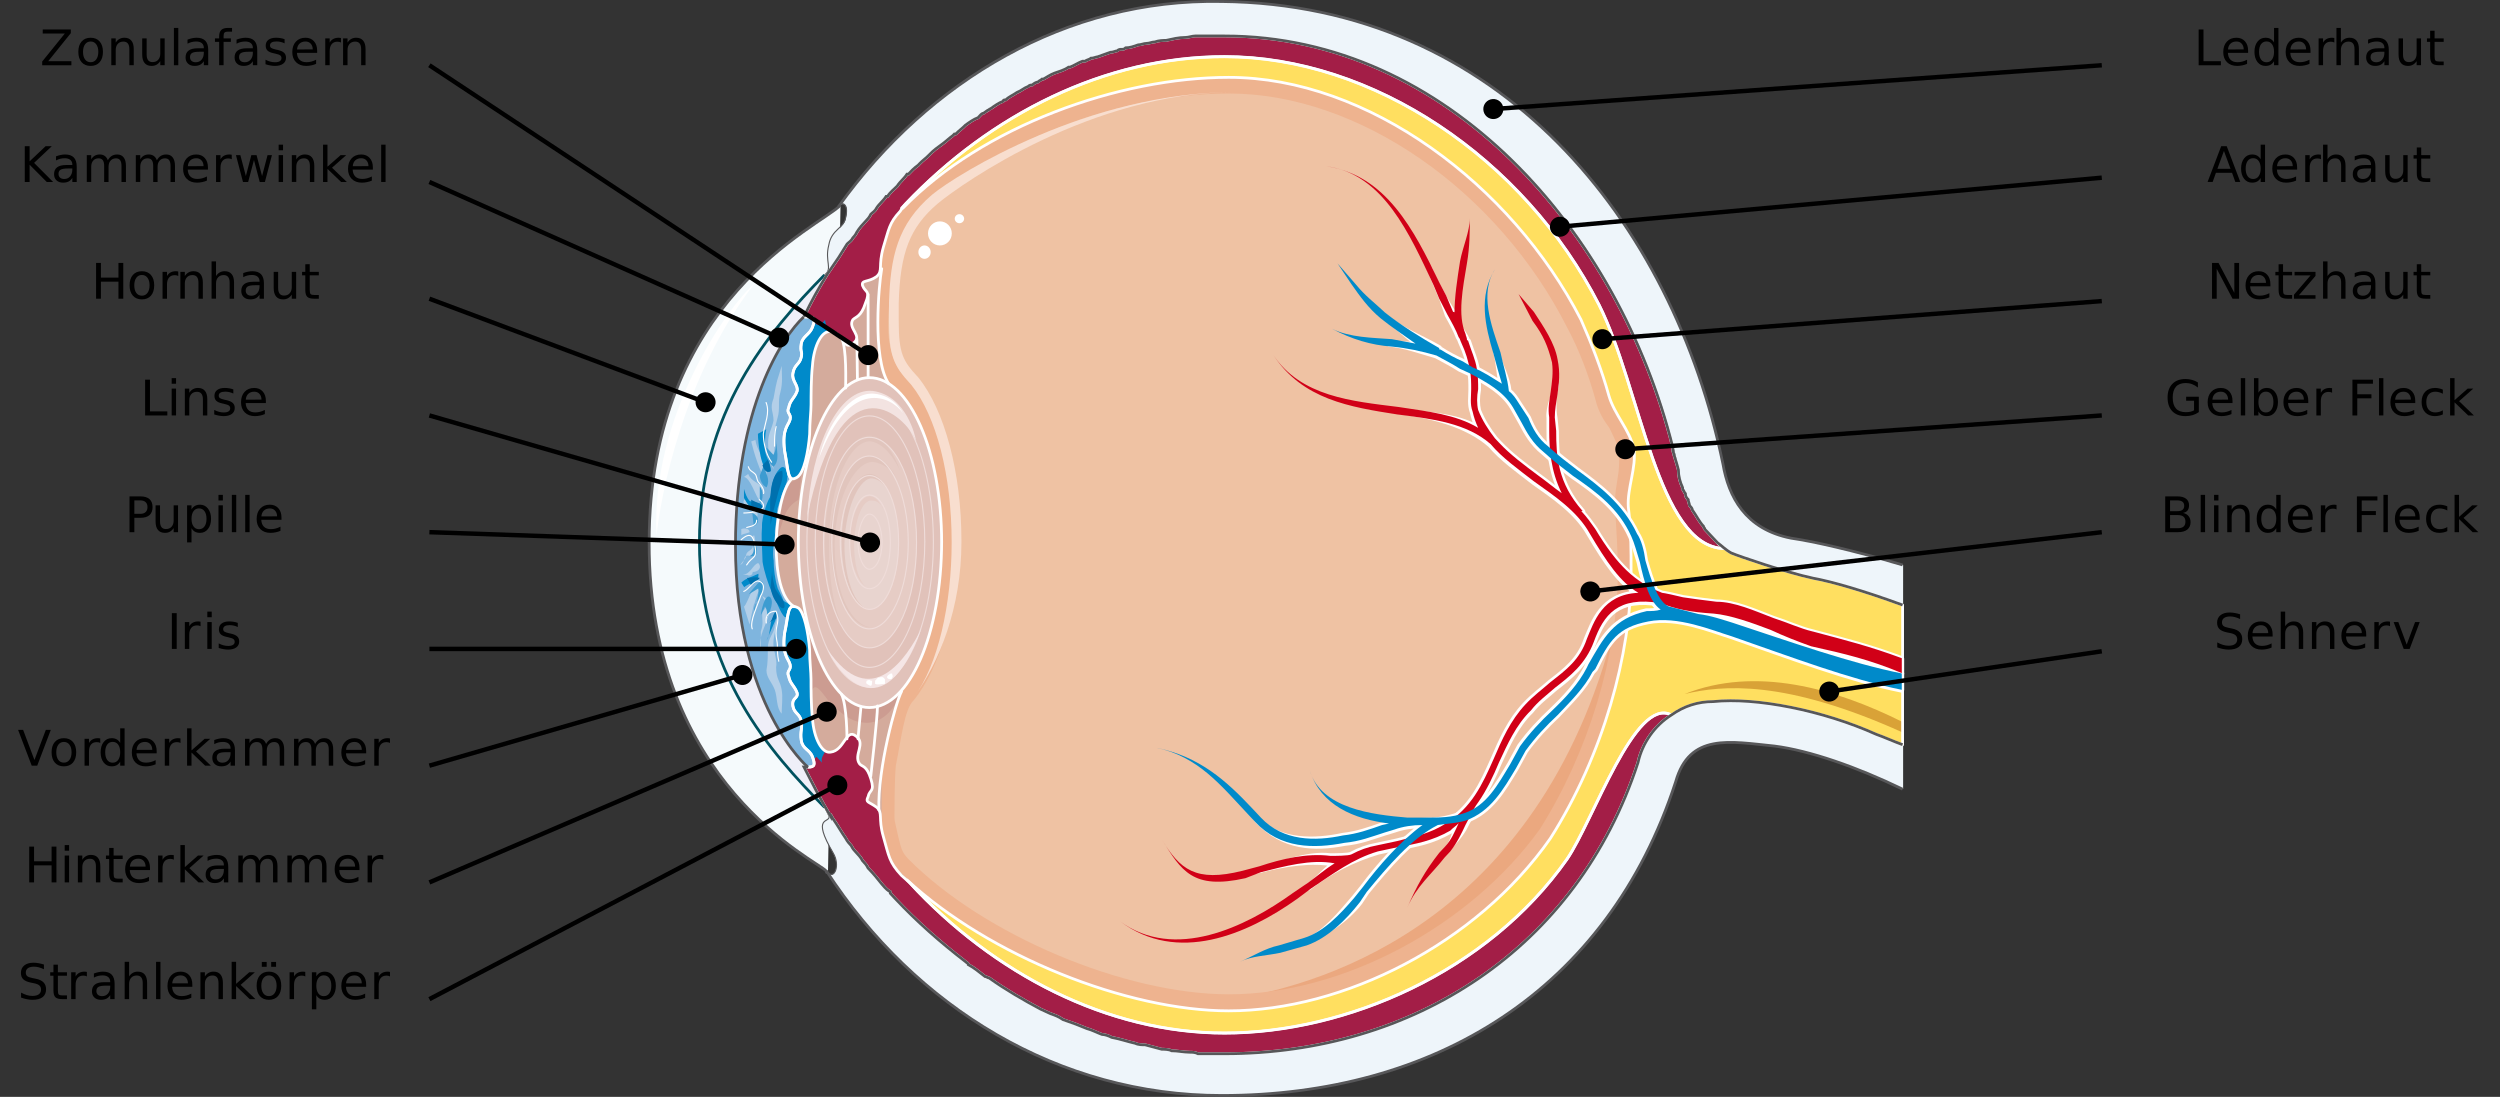 <?xml version="1.0" encoding="UTF-8"?>
<svg width="800px" height="351px" version="1.1" viewBox="0 0 800 351" xmlns="http://www.w3.org/2000/svg" xmlns:xlink="http://www.w3.org/1999/xlink">
<rect x="0" y="0" width="800" height="351" fill="#333333" stroke="none"/>
<defs>
<symbol id="aj" overflow="visible">
<path d="m0.875-11.453h8.984v1.188l-7.219 8.969h7.406v1.297h-9.344v-1.188l7.234-8.953h-7.062z"/>
</symbol>
<symbol id="n" overflow="visible">
<path d="m4.797-7.594c-0.75 0-1.344 0.297-1.781 0.891-0.438 0.586-0.656 1.391-0.656 2.422 0 1.023 0.211 1.828 0.641 2.422 0.438 0.594 1.035 0.891 1.797 0.891 0.75 0 1.344-0.297 1.781-0.891 0.445-0.594 0.672-1.398 0.672-2.422 0-1.02-0.227-1.828-0.672-2.422-0.438-0.594-1.031-0.891-1.781-0.891zm0-1.203c1.227 0 2.191 0.402 2.891 1.203 0.695 0.793 1.047 1.898 1.047 3.312 0 1.406-0.352 2.512-1.047 3.312-0.699 0.793-1.664 1.188-2.891 1.188-1.23 0-2.195-0.395-2.891-1.188-0.699-0.801-1.047-1.906-1.047-3.312 0-1.414 0.348-2.519 1.047-3.312 0.695-0.801 1.66-1.203 2.891-1.203z"/>
</symbol>
<symbol id="e" overflow="visible">
<path d="m8.609-5.188v5.188h-1.406v-5.141c0-0.812-0.164-1.414-0.484-1.812-0.312-0.406-0.789-0.609-1.422-0.609-0.762 0-1.359 0.246-1.797 0.734-0.438 0.48-0.656 1.137-0.656 1.969v4.859h-1.422v-8.594h1.422v1.344c0.332-0.52 0.727-0.906 1.188-1.156 0.457-0.258 0.984-0.391 1.578-0.391 0.988 0 1.734 0.309 2.234 0.922 0.508 0.605 0.766 1.5 0.766 2.688z"/>
</symbol>
<symbol id="g" overflow="visible">
<path d="m1.328-3.391v-5.203h1.422v5.156c0 0.812 0.156 1.422 0.469 1.828s0.785 0.609 1.422 0.609c0.758 0 1.359-0.242 1.797-0.734 0.445-0.488 0.672-1.148 0.672-1.984v-4.875h1.406v8.594h-1.406v-1.312c-0.344 0.523-0.746 0.906-1.203 1.156-0.449 0.25-0.969 0.375-1.562 0.375-0.992 0-1.742-0.305-2.25-0.922-0.512-0.613-0.766-1.508-0.766-2.688z"/>
</symbol>
<symbol id="d" overflow="visible">
<path d="m1.484-11.938h1.406v11.938h-1.406z"/>
</symbol>
<symbol id="c" overflow="visible">
<path d="m5.375-4.312c-1.137 0-1.922 0.133-2.359 0.391-0.438 0.262-0.656 0.703-0.656 1.328 0 0.5 0.16 0.902 0.484 1.203 0.332 0.293 0.781 0.438 1.344 0.438 0.781 0 1.406-0.273 1.875-0.828 0.477-0.562 0.719-1.301 0.719-2.219v-0.312zm2.812-0.594v4.906h-1.406v-1.297c-0.324 0.523-0.727 0.906-1.203 1.156-0.48 0.238-1.07 0.359-1.766 0.359-0.875 0-1.574-0.242-2.094-0.734-0.523-0.488-0.781-1.148-0.781-1.984 0-0.969 0.32-1.695 0.969-2.188 0.645-0.488 1.609-0.734 2.891-0.734h1.984v-0.141c0-0.645-0.215-1.145-0.641-1.5-0.43-0.352-1.027-0.531-1.797-0.531-0.492 0-0.969 0.059-1.438 0.172-0.461 0.117-0.906 0.293-1.344 0.531v-1.312c0.52-0.195 1.02-0.344 1.5-0.438 0.488-0.102 0.961-0.156 1.422-0.156 1.238 0 2.164 0.324 2.781 0.969 0.613 0.648 0.922 1.621 0.922 2.922z"/>
</symbol>
<symbol id="v" overflow="visible">
<path d="m5.828-11.938v1.188h-1.359c-0.5 0-0.852 0.105-1.047 0.312-0.199 0.199-0.297 0.562-0.297 1.094v0.75h2.328v1.109h-2.328v7.484h-1.422v-7.484h-1.344v-1.109h1.344v-0.594c0-0.957 0.223-1.656 0.672-2.094 0.445-0.438 1.148-0.656 2.109-0.656z"/>
</symbol>
<symbol id="m" overflow="visible">
<path d="m6.953-8.328v1.328c-0.406-0.207-0.824-0.359-1.25-0.453-0.43-0.102-0.871-0.156-1.328-0.156-0.699 0-1.227 0.109-1.578 0.328-0.344 0.211-0.516 0.527-0.516 0.953 0 0.336 0.125 0.594 0.375 0.781 0.25 0.18 0.75 0.355 1.5 0.531l0.484 0.094c1 0.219 1.707 0.527 2.125 0.922 0.426 0.387 0.641 0.93 0.641 1.625 0 0.805-0.32 1.438-0.953 1.906-0.625 0.461-1.492 0.688-2.594 0.688-0.461 0-0.938-0.047-1.438-0.141-0.5-0.082-1.027-0.211-1.578-0.391v-1.453c0.52 0.273 1.031 0.477 1.531 0.609 0.508 0.137 1.016 0.203 1.516 0.203 0.664 0 1.176-0.113 1.531-0.344 0.352-0.227 0.531-0.551 0.531-0.969 0-0.383-0.133-0.676-0.391-0.875-0.25-0.207-0.812-0.406-1.688-0.594l-0.484-0.109c-0.875-0.188-1.512-0.469-1.906-0.844-0.387-0.383-0.578-0.91-0.578-1.578 0-0.801 0.285-1.422 0.859-1.859 0.57-0.445 1.383-0.672 2.438-0.672 0.52 0 1.008 0.043 1.469 0.125 0.457 0.074 0.883 0.188 1.281 0.344z"/>
</symbol>
<symbol id="a" overflow="visible">
<path d="m8.812-4.641v0.688h-6.469c0.051 0.969 0.336 1.711 0.859 2.219 0.531 0.512 1.266 0.766 2.203 0.766 0.539 0 1.062-0.066 1.562-0.203 0.508-0.133 1.016-0.332 1.516-0.594v1.328c-0.5 0.219-1.016 0.383-1.547 0.484-0.531 0.113-1.074 0.172-1.625 0.172-1.367 0-2.449-0.395-3.25-1.188-0.805-0.801-1.203-1.879-1.203-3.234 0-1.406 0.379-2.519 1.141-3.344 0.758-0.832 1.785-1.25 3.078-1.25 1.145 0 2.051 0.375 2.719 1.125 0.676 0.742 1.016 1.75 1.016 3.031zm-1.406-0.422c-0.012-0.77-0.23-1.383-0.656-1.844-0.418-0.457-0.969-0.688-1.656-0.688-0.793 0-1.43 0.227-1.906 0.672-0.469 0.438-0.742 1.062-0.812 1.875z"/>
</symbol>
<symbol id="b" overflow="visible">
<path d="m6.453-7.266c-0.156-0.094-0.328-0.16-0.516-0.203-0.188-0.039-0.398-0.062-0.625-0.062-0.793 0-1.402 0.262-1.828 0.781-0.43 0.512-0.641 1.25-0.641 2.219v4.531h-1.422v-8.594h1.422v1.344c0.289-0.52 0.672-0.906 1.141-1.156 0.477-0.258 1.062-0.391 1.75-0.391 0.094 0 0.195 0.012 0.312 0.031 0.125 0.012 0.254 0.027 0.391 0.047z"/>
</symbol>
<symbol id="ai" overflow="visible">
<path d="m1.547-11.453h1.547v4.844l5.125-4.844h1.984l-5.672 5.344 6.078 6.109h-2.031l-5.484-5.516v5.516h-1.547z"/>
</symbol>
<symbol id="k" overflow="visible">
<path d="m8.156-6.938c0.352-0.633 0.773-1.102 1.266-1.406 0.488-0.301 1.066-0.453 1.734-0.453 0.895 0 1.582 0.312 2.062 0.938 0.488 0.625 0.734 1.516 0.734 2.672v5.188h-1.422v-5.141c0-0.82-0.148-1.43-0.438-1.828-0.293-0.395-0.734-0.594-1.328-0.594-0.73 0-1.309 0.246-1.734 0.734-0.43 0.48-0.641 1.137-0.641 1.969v4.859h-1.406v-5.141c0-0.82-0.148-1.43-0.438-1.828-0.293-0.395-0.746-0.594-1.359-0.594-0.719 0-1.293 0.246-1.719 0.734-0.418 0.48-0.625 1.137-0.625 1.969v4.859h-1.422v-8.594h1.422v1.344c0.32-0.531 0.707-0.922 1.156-1.172 0.445-0.25 0.977-0.375 1.594-0.375 0.625 0 1.156 0.164 1.594 0.484 0.438 0.312 0.758 0.773 0.969 1.375z"/>
</symbol>
<symbol id="ah" overflow="visible">
<path d="m0.656-8.594h1.406l1.766 6.703 1.75-6.703h1.672l1.766 6.703 1.75-6.703h1.406l-2.25 8.594h-1.656l-1.844-7.031-1.859 7.031h-1.656z"/>
</symbol>
<symbol id="j" overflow="visible">
<path d="m1.484-8.594h1.406v8.594h-1.406zm0-3.344h1.406v1.797h-1.406z"/>
</symbol>
<symbol id="i" overflow="visible">
<path d="m1.422-11.938h1.422v7.047l4.203-3.703h1.797l-4.547 4.031 4.734 4.562h-1.828l-4.359-4.188v4.188h-1.422z"/>
</symbol>
<symbol id="u" overflow="visible">
<path d="m1.547-11.453h1.547v4.703h5.609v-4.703h1.547v11.453h-1.547v-5.453h-5.609v5.453h-1.547z"/>
</symbol>
<symbol id="h" overflow="visible">
<path d="m8.609-5.188v5.188h-1.406v-5.141c0-0.812-0.164-1.414-0.484-1.812-0.312-0.406-0.789-0.609-1.422-0.609-0.762 0-1.359 0.246-1.797 0.734-0.438 0.48-0.656 1.137-0.656 1.969v4.859h-1.422v-11.938h1.422v4.688c0.332-0.52 0.727-0.906 1.188-1.156 0.457-0.258 0.984-0.391 1.578-0.391 0.988 0 1.734 0.309 2.234 0.922 0.508 0.605 0.766 1.5 0.766 2.688z"/>
</symbol>
<symbol id="f" overflow="visible">
<path d="m2.875-11.031v2.438h2.906v1.109h-2.906v4.656c0 0.699 0.094 1.148 0.281 1.344 0.195 0.199 0.586 0.297 1.172 0.297h1.453v1.188h-1.453c-1.086 0-1.836-0.203-2.25-0.609-0.418-0.406-0.625-1.145-0.625-2.219v-4.656h-1.031v-1.109h1.031v-2.438z"/>
</symbol>
<symbol id="t" overflow="visible">
<path d="m1.547-11.453h1.547v10.156h5.562v1.297h-7.109z"/>
</symbol>
<symbol id="ag" overflow="visible">
<path d="m3.094-10.172v4.297h1.938c0.719 0 1.273-0.188 1.672-0.562 0.395-0.375 0.594-0.906 0.594-1.594s-0.199-1.211-0.594-1.578c-0.398-0.375-0.953-0.562-1.672-0.562zm-1.547-1.281h3.484c1.281 0 2.25 0.293 2.906 0.875 0.656 0.586 0.984 1.434 0.984 2.547 0 1.137-0.328 1.996-0.984 2.578-0.656 0.574-1.625 0.859-2.906 0.859h-1.938v4.594h-1.547z"/>
</symbol>
<symbol id="s" overflow="visible">
<path d="m2.844-1.281v4.547h-1.422v-11.859h1.422v1.312c0.289-0.508 0.66-0.891 1.109-1.141 0.457-0.25 1-0.375 1.625-0.375 1.039 0 1.883 0.418 2.531 1.25 0.656 0.824 0.984 1.914 0.984 3.266 0 1.344-0.328 2.434-0.984 3.266-0.648 0.824-1.492 1.234-2.531 1.234-0.625 0-1.168-0.121-1.625-0.359-0.449-0.25-0.82-0.629-1.109-1.141zm4.797-3c0-1.039-0.215-1.852-0.641-2.438-0.43-0.594-1.016-0.891-1.766-0.891-0.742 0-1.324 0.297-1.75 0.891-0.43 0.586-0.641 1.398-0.641 2.438 0 1.031 0.211 1.844 0.641 2.438 0.426 0.594 1.008 0.891 1.75 0.891 0.75 0 1.336-0.297 1.766-0.891 0.426-0.594 0.641-1.406 0.641-2.438z"/>
</symbol>
<symbol id="af" overflow="visible">
<path d="m1.547-11.453h1.547v11.453h-1.547z"/>
</symbol>
<symbol id="ae" overflow="visible">
<path d="m4.484 0-4.359-11.453h1.609l3.625 9.641 3.641-9.641h1.594l-4.344 11.453z"/>
</symbol>
<symbol id="l" overflow="visible">
<path d="m7.125-7.281v-4.656h1.406v11.938h-1.406v-1.281c-0.305 0.512-0.68 0.891-1.125 1.141-0.449 0.238-0.992 0.359-1.625 0.359-1.043 0-1.891-0.41-2.547-1.234-0.648-0.832-0.969-1.922-0.969-3.266 0-1.352 0.32-2.441 0.969-3.266 0.656-0.832 1.504-1.25 2.547-1.25 0.633 0 1.176 0.125 1.625 0.375 0.445 0.25 0.82 0.633 1.125 1.141zm-4.797 3c0 1.031 0.207 1.844 0.625 2.438 0.426 0.594 1.016 0.891 1.766 0.891s1.336-0.297 1.766-0.891c0.426-0.594 0.641-1.406 0.641-2.438 0-1.039-0.215-1.852-0.641-2.438-0.43-0.594-1.016-0.891-1.766-0.891s-1.34 0.297-1.766 0.891c-0.418 0.586-0.625 1.398-0.625 2.438z"/>
</symbol>
<symbol id="r" overflow="visible">
<path d="m8.391-11.078v1.516c-0.586-0.281-1.137-0.488-1.656-0.625-0.523-0.133-1.027-0.203-1.516-0.203-0.844 0-1.496 0.164-1.953 0.484-0.449 0.324-0.672 0.789-0.672 1.391 0 0.512 0.148 0.898 0.453 1.156 0.301 0.25 0.875 0.461 1.719 0.625l0.938 0.188c1.156 0.219 2.004 0.609 2.547 1.172 0.551 0.555 0.828 1.293 0.828 2.219 0 1.105-0.371 1.945-1.109 2.516-0.742 0.574-1.828 0.859-3.266 0.859-0.543 0-1.121-0.062-1.734-0.188-0.605-0.113-1.234-0.289-1.891-0.531v-1.594c0.625 0.344 1.238 0.609 1.844 0.797 0.602 0.18 1.195 0.266 1.781 0.266 0.883 0 1.566-0.172 2.047-0.516 0.477-0.352 0.719-0.852 0.719-1.5 0-0.562-0.172-1-0.516-1.312-0.344-0.32-0.914-0.562-1.703-0.719l-0.938-0.188c-1.156-0.227-1.996-0.586-2.516-1.078-0.512-0.488-0.766-1.172-0.766-2.047 0-1.008 0.352-1.805 1.062-2.391 0.719-0.582 1.703-0.875 2.953-0.875 0.539 0 1.086 0.055 1.641 0.156 0.551 0.094 1.117 0.234 1.703 0.422z"/>
</symbol>
<symbol id="ad" overflow="visible">
<path d="m4.797-7.594c-0.75 0-1.344 0.297-1.781 0.891-0.438 0.586-0.656 1.391-0.656 2.422 0 1.023 0.211 1.828 0.641 2.422 0.438 0.594 1.035 0.891 1.797 0.891 0.75 0 1.344-0.297 1.781-0.891 0.445-0.594 0.672-1.398 0.672-2.422 0-1.02-0.227-1.828-0.672-2.422-0.438-0.594-1.031-0.891-1.781-0.891zm0-1.203c1.227 0 2.191 0.402 2.891 1.203 0.695 0.793 1.047 1.898 1.047 3.312 0 1.406-0.352 2.512-1.047 3.312-0.699 0.793-1.664 1.188-2.891 1.188-1.23 0-2.195-0.395-2.891-1.188-0.699-0.801-1.047-1.906-1.047-3.312 0-1.414 0.348-2.519 1.047-3.312 0.695-0.801 1.66-1.203 2.891-1.203zm0.719-3.109h1.562v1.562h-1.562zm-3 0h1.562v1.562h-1.562z"/>
</symbol>
<symbol id="ac" overflow="visible">
<path d="m5.359-9.922-2.094 5.703h4.203zm-0.875-1.531h1.766l4.344 11.453h-1.594l-1.047-2.938h-5.156l-1.047 2.938h-1.625z"/>
</symbol>
<symbol id="ab" overflow="visible">
<path d="m1.547-11.453h2.078l5.062 9.578v-9.578h1.516v11.453h-2.094l-5.062-9.578v9.578h-1.5z"/>
</symbol>
<symbol id="aa" overflow="visible">
<path d="m0.859-8.594h6.703v1.297l-5.297 6.172h5.297v1.125h-6.891v-1.281l5.297-6.172h-5.109z"/>
</symbol>
<symbol id="z" overflow="visible">
<path d="m9.344-1.641v-3.062h-2.531v-1.281h4.062v4.922c-0.605 0.43-1.266 0.75-1.984 0.969-0.719 0.207-1.484 0.312-2.297 0.312-1.793 0-3.195-0.52-4.203-1.562-1.012-1.039-1.516-2.5-1.516-4.375 0-1.863 0.504-3.316 1.516-4.359 1.008-1.051 2.41-1.578 4.203-1.578 0.738 0 1.441 0.094 2.109 0.281 0.676 0.18 1.301 0.449 1.875 0.812v1.641c-0.574-0.477-1.184-0.836-1.828-1.078-0.648-0.25-1.324-0.375-2.031-0.375-1.398 0-2.449 0.391-3.156 1.172-0.699 0.781-1.047 1.945-1.047 3.484 0 1.555 0.348 2.719 1.047 3.5 0.707 0.781 1.758 1.172 3.156 1.172 0.539 0 1.023-0.047 1.453-0.141 0.438-0.094 0.828-0.242 1.172-0.453z"/>
</symbol>
<symbol id="y" overflow="visible">
<path d="m7.641-4.281c0-1.039-0.215-1.852-0.641-2.438-0.43-0.594-1.016-0.891-1.766-0.891-0.742 0-1.324 0.297-1.75 0.891-0.43 0.586-0.641 1.398-0.641 2.438 0 1.031 0.211 1.844 0.641 2.438 0.426 0.594 1.008 0.891 1.75 0.891 0.75 0 1.336-0.297 1.766-0.891 0.426-0.594 0.641-1.406 0.641-2.438zm-4.797-3c0.289-0.508 0.66-0.891 1.109-1.141 0.457-0.25 1-0.375 1.625-0.375 1.039 0 1.883 0.418 2.531 1.25 0.656 0.824 0.984 1.914 0.984 3.266 0 1.344-0.328 2.434-0.984 3.266-0.648 0.824-1.492 1.234-2.531 1.234-0.625 0-1.168-0.121-1.625-0.359-0.449-0.25-0.82-0.629-1.109-1.141v1.281h-1.422v-11.938h1.422z"/>
</symbol>
<symbol id="q" overflow="visible"></symbol>
<symbol id="p" overflow="visible">
<path d="m1.547-11.453h6.562v1.312h-5.016v3.375h4.531v1.297h-4.531v5.469h-1.547z"/>
</symbol>
<symbol id="o" overflow="visible">
<path d="m7.656-8.266v1.328c-0.398-0.219-0.797-0.379-1.203-0.484-0.398-0.113-0.805-0.172-1.219-0.172-0.906 0-1.617 0.293-2.125 0.875-0.5 0.574-0.75 1.387-0.75 2.438 0 1.043 0.25 1.855 0.75 2.438 0.508 0.586 1.219 0.875 2.125 0.875 0.414 0 0.82-0.051 1.219-0.156 0.406-0.113 0.805-0.285 1.203-0.516v1.312c-0.398 0.188-0.809 0.324-1.234 0.406-0.418 0.094-0.859 0.141-1.328 0.141-1.305 0-2.336-0.406-3.094-1.219-0.762-0.812-1.141-1.906-1.141-3.281 0-1.406 0.383-2.508 1.156-3.312 0.77-0.801 1.82-1.203 3.156-1.203 0.438 0 0.859 0.047 1.266 0.141 0.414 0.086 0.82 0.215 1.219 0.391z"/>
</symbol>
<symbol id="x" overflow="visible">
<path d="m3.094-5.469v4.203h2.469c0.832 0 1.445-0.172 1.844-0.516 0.406-0.352 0.609-0.883 0.609-1.594 0-0.719-0.203-1.242-0.609-1.578-0.398-0.344-1.012-0.516-1.844-0.516zm0-4.703v3.453h2.281c0.758 0 1.32-0.141 1.688-0.422 0.375-0.289 0.562-0.727 0.562-1.312 0-0.57-0.188-1-0.562-1.281-0.367-0.289-0.93-0.438-1.688-0.438zm-1.547-1.281h3.938c1.188 0 2.098 0.25 2.734 0.75 0.633 0.492 0.953 1.184 0.953 2.078 0 0.711-0.164 1.273-0.484 1.688-0.324 0.406-0.805 0.664-1.438 0.766 0.758 0.168 1.348 0.512 1.766 1.031 0.426 0.512 0.641 1.156 0.641 1.938 0 1.023-0.352 1.812-1.047 2.375-0.699 0.555-1.688 0.828-2.969 0.828h-4.094z"/>
</symbol>
<symbol id="w" overflow="visible">
<path d="m0.469-8.594h1.5l2.672 7.219 2.688-7.219h1.484l-3.219 8.594h-1.906z"/>
</symbol>
</defs>
<path d="m268.97 65.699c-6.254 6.66-61.191 29.961-61.191 107.95 0 77.52 54.047 101.78 56.727 105.11 0 0.477 0 0.477 0.445 0.477" fill="#f5fafc" fill-rule="evenodd"/>
<path d="m263.92 258.34c-17.355-17.605-40.051-42.832-40.051-84.707 0-41.887 22.25-67.586 40.051-85.672" fill="#efeff8" fill-rule="evenodd"/>
<path d="m496.28 268.23c16.945-26.637 25.863-58.984 25.863-85.145 0-7.133 0-13.797-0.891-20.93-0.445-5.707 2.676-12.844 1.781-18.551-1.336-6.188-6.246-10.941-8.027-17.125-2.231-8.086-5.348-16.176-8.914-24.258-22.301-43.289-68.227-77.535-112.82-77.535-35.676 0-80.266 16.168-105.24 42.809l-0.445 0.473c-3.117 3.336-3.566 5.711-4.902 10.941-1.781 6.188 0 7.617-2.227 9.516-2.676 1.902-4.906 0.953-4.461 2.856 0.895 2.379 2.676 1.426 0.895 5.707-1.34 4.281-3.129 4.281-4.019 5.234-1.781 2.856 3.574 5.231 0 7.609-3.121 2.379-2.672-3.328-7.133-3.809-2.672-0.473-5.352 4.281-5.793 10.941-0.453 3.809-0.453 9.992-0.453 12.371 0 2.375-0.438 5.707-0.438 9.508-0.453 4.289-1.344 9.043-2.234 11.895l0.891 0.477c3.57-18.078 11.594-30.441 20.516-30.441 12.934 0 23.184 23.785 23.184 52.797v-0.473 0.473c0 29.02-10.25 52.801-23.184 52.801-9.367 0-17.391-12.844-20.961-31.395l-0.445 0.953c1.336 2.856 1.781 7.133 2.234 11.891 0 3.805 0.438 7.133 0.438 9.516 0 2.379 0 8.559 0.453 12.367 0.441 6.656 3.121 11.414 5.793 10.938 4.461-0.477 4.906-7.609 8.023-5.231 3.574 2.375-0.891 6.184 1.344 9.035 0.891 0.953 2.231 0.477 3.566 4.758 1.336 4.277-0.445 3.332-0.891 5.707-0.891 1.906 0 1.426 2.676 3.332 2.227 1.902 0.445 3.328 2.227 9.516 1.336 5.227 1.785 7.133 4.457 10.461 25.867 26.16 72.238 45.191 106.13 45.191 36.562 0 79.371-21.406 103.01-55.18" fill="#efc2a3" fill-rule="evenodd"/>
<path d="m280 83.711c-9.789 9.992-17.797 17.133-22.242 30.934-4.008 13.805-3.117 27.605-3.562 41.879-1.336 24.746-3.113 49.492 3.562 73.762 2.223 7.617 7.559 13.328 10.23 20.945 1.332 4.758 2.223 6.66 4.891 9.992 2.223 2.856 3.113 7.137 6.231 4.754 2.223-1.426 3.113-0.473 3.113-2.852 0-6.188-0.445-15.703 0.887-21.891 3.113-11.895 6.676-26.176 7.566-39.023 0.891-17.609-2.231-34.266-2.231-51.875 0-6.188 1.34-13.328-0.438-19.508-1.785-7.141-6.231-8.566-6.676-16.184-0.445-5.234 0.445-24.27 0.445-29.027-0.445-4.762-3.559 0.953-2.668-3.809" fill="#d4ab9c" fill-rule="evenodd"/>
<path d="m259.47 222.59c0.895-6.207 4.023 0 6.258 2.387 3.125 2.863 5.805 5.731 10.266 6.211 5.363 0.953 10.723-3.824 12.066-10.031-2.684-0.957-6.258 1.906-8.934 1.434-4.914-0.48-9.383-4.301-12.062-8.602-2.234-2.863-3.57-5.731-5.359-9.547-0.895-0.961-1.34-1.914-2.234-2.867" fill="#cc9c91" fill-rule="evenodd"/>
<path d="m251.93 144.56c-8.938 11.895-13.852 47.566 0.895 56.609 17.863 10.941 11.609-48.051 5.359-56.609" fill="#d4ab9c" fill-rule="evenodd"/>
<path d="m255.59 159.87c-4.894 2.852-4.453 6.18-6.676 11.402-1.34-1.902 0.445-8.074 0.891-10.449 0.445-1.426 0.891-4.273 2.223-5.699 1.336-1.43 4.008-1.43 4.453-3.805" fill="#cc9c91" fill-rule="evenodd"/>
<path d="m239.54 208.77c0.441 2.383 2.211 10.477 3.981 18.094 0.883 4.762 2.211 9.047 5.309 12.383 0.887 1.426 3.098 4.285 4.43 3.805 4.422-0.945-4.43-16.188-4.871-17.613" fill="#efeff8" fill-rule="evenodd"/>
<path d="m240.78 118.41c-1.801 3.812-1.801 8.098-1.801 11.914 0 5.715-0.895 10.961 0 16.199 0.902-7.144 3.156-15.723 5.402-22.875 1.352-4.762 4.953-8.574 5.856-13.34" fill="#efeff8" fill-rule="evenodd"/>
<path d="m609 238.21c-2.676-0.949-5.797-2.383-8.469-3.328-16.945-7.621-38.348-11.906-52.164-10.477-12.035 0-21.848 9.523-24.078 19.516-19.613 59.977-72.223 93.301-132.41 93.301-49.484 0-97.637-31.418-126.16-76.641l-0.445 0.477c0.445 2.379-5.801-0.477 1.336 11.898 2.227 3.809 0.445 9.523-2.231 5.715 28.527 43.797 74.453 71.879 126.61 71.879 67.766 0 123.5-33.324 145.34-100.44 4.457-15.707 17.383-12.848 31.648-11.422 11.148 1.43 25.859 6.664 41.02 13.801z" fill="#eef5fa" fill-rule="evenodd"/>
<path d="m609 180.77c-16.047-4.762-28.969-7.617-35.656-8.562-14.703-2.856-20.051-13.324-21.836-23.793-16.039-77.539-71.297-147-160.42-147.95-49.469-0.953-93.586 25.211-122.55 65.645 0-0.473 0.441-0.473 0.441-0.473 0.891-0.953 2.676 0 1.785 3.805-0.449 3.809-4.453 3.809-5.344 9.039-0.895 4.277 0.445 6.66-0.445 8.566v0.473c28.516-45.195 77.09-76.113 127-76.113 73.973 0 130.12 66.598 145.27 138.91 0.891 8.09 7.578 20.934 16.934 26.641 2.231 0.953 17.379 6.188 26.293 8.086 5.352 0.957 15.598 3.809 28.523 8.562z" fill="#eef5fa" fill-rule="evenodd"/>
<path d="m258.7 245.44h-1.336c2.676 5.231 5.348 10.457 8.469 15.691v-0.477c0.445 0.477 0.445 0.953 0.891 1.426 1.332 1.898 2.672 4.281 4.008 6.18 0.445 0.953 1.336 1.902 1.781 2.375 0.449 0.953 0.895 1.43 1.34 1.906 0.891 0.949 1.781 1.902 2.227 2.848 0.895 0.957 1.34 1.43 1.785 2.383 0.445 0.473 0.891 0.945 1.336 1.426 1.336 1.426 2.676 3.328 4.012 4.754 0.445 0.477 0.887 0.949 1.777 1.422v0.48c0.453 0.473 0.891 0.949 1.785 1.902 6.684 7.129 14.258 13.781 22.281 19.965 0.445 0.473 0.891 0.473 0.891 0.953 1.781 0.949 3.566 2.375 5.348 3.801 0.445 0 0.895 0.473 1.332 0.473 5.352 3.809 11.145 7.137 16.492 9.984 0.895 0.473 2.223 0.953 3.117 1.426 1.336 0.477 2.672 0.953 4.012 1.902l4.012 1.426c1.336 0.477 2.227 0.953 3.566 1.43 1.777 0.473 3.559 1.426 4.894 1.898 0.895 0 2.231 0.477 3.121 0.953 2.676 0.477 5.352 1.422 7.578 1.902 0.891 0.473 2.231 0.473 3.113 0.473 1.785 0.473 3.566 0.953 5.352 1.426 0.891 0 2.227 0 3.121 0.477 1.781 0 4.012 0.473 5.793 0.473 0.891 0 1.781 0 2.668 0.48h8.469c60.156 0 112.74-33.277 132.34-93.184 1.336-6.18 5.348-11.883 10.691-15.211-11.582-6.184-24.949 33.758-33.418 46.113-25.398 36.133-70.848 55.625-109.62 55.625-37.43 0-73.969-19.02-100.7-48.016l-2.676-2.379c-4.008-4.277-4.008-6.184-5.789-12.359-1.781-6.18 0-7.609-2.231-9.508-2.672-1.902-3.562-1.43-2.672-3.328 0.445-2.383 2.227-1.43 0.891-5.707s-2.676-3.805-3.566-4.75c-2.227-2.856 2.231-6.66-1.336-9.035-3.121-2.375-3.566 4.754-8.02 5.227-2.672 0.48-5.348-4.273-5.793-10.93-0.445-3.809-0.445-9.988-0.445-12.363s-0.445-5.703-0.445-9.504c-0.449-5.707-1.785-11.891-3.566-13.316-3.566-1.902-3.121 1.426-4.457 8.082-0.887 7.129 1.336 8.082 1.781 9.984 0.445 1.898-1.332 1.898-0.445 3.801 0.445 2.379 1.781 2.852 2.676 5.234 0.445 1.898-1.785 1.426-1.34 4.273 0.445 2.383 2.231 2.383 2.676 4.754 0.445 2.383-0.445 3.328 0 6.184s2.676 2.856 3.566 5.227c0.891 2.383 0.891 3.328-1.34 3.328" fill="#a31e47" fill-rule="evenodd"/>
<path d="m549.69 173.65c-1.336-1.426-2.676-2.856-4.012-4.281 0-0.473-0.445-0.473-0.445-0.949-1.34-1.426-2.231-3.332-3.566-5.234 0-0.473-0.445-0.945-0.891-1.426 0-0.473-0.445-1.426-0.445-1.898-0.449-0.477-0.895-0.953-0.895-1.902-0.445-0.473-0.445-0.953-0.891-1.426v-0.477c-0.891-1.906-1.336-3.805-1.336-5.707-0.445-1.898-1.34-4.281-1.785-6.18v-0.953c-17.379-69.422-72.188-131.71-143.48-131.71h-9.355c-0.891 0-2.231 0.477-3.121 0.477-2.227 0-4.012 0.477-6.238 0.949-0.895 0-2.231 0-3.566 0.48-0.895 0-1.785 0.473-2.676 0.473s-1.781 0.473-2.676 0.473c-1.332 0.473-2.668 0.953-4.004 0.953-0.445 0.477-0.891 0.477-1.34 0.477-0.445 0-0.891 0-1.336 0.473-0.445 0-1.336 0.48-2.227 0.48-1.34 0.473-2.676 0.945-4.012 1.426-0.449 0-1.34 0.473-2.231 0.473-0.445 0.473-1.336 0.473-1.781 0.953h-0.895c-1.332 0.473-2.668 1.422-4.004 1.902h-0.445c-1.34 0.945-3.121 1.426-4.461 1.898-1.336 0.477-2.672 1.43-3.562 1.902h-0.449c-0.445 0.473-0.891 0.473-1.336 0.953-0.445 0-1.336 0.473-1.781 0.949-0.445 0-0.895 0-1.34 0.477-1.336 0.477-2.227 1.43-3.559 1.902-1.336 0.953-2.676 1.426-3.566 2.375-0.445 0-0.891 0-0.891 0.477-1.34 0.477-2.676 1.43-4.012 2.375-0.445 0-0.445 0.48-0.891 0.48-0.449 0.473-0.895 0.473-1.34 0.949 0 0-0.445 0-0.891 0.473 0 0-0.445 0.48-0.891 0.953-1.34 0.473-2.676 1.426-4.012 2.379-0.891 0.949-2.223 1.902-3.117 2.848h-0.445l-0.445 0.48c-1.336 0.949-2.227 1.902-3.566 2.856-1.336 0.945-2.672 1.898-4.012 3.328-0.891 0.945-2.227 1.898-3.117 2.852l-0.449 0.477c-1.336 0.945-2.227 1.898-3.117 2.852h-0.441c-0.891 1.43-2.231 2.375-3.121 3.801-0.891 0.953-2.227 1.902-3.121 3.328h-0.445c-0.891 1.43-2.227 2.383-3.121 3.809-0.445 0.949-1.336 1.426-1.781 1.902-0.445 0.945-0.891 1.426-1.336 1.898-1.34 1.426-2.231 2.379-3.121 3.809-0.445 0.945-0.891 1.422-1.336 1.898-0.449 0.949-1.332 1.43-1.785 1.902-0.891 1.426-1.777 2.856-2.668 4.281-1.336 1.898-2.231 3.328-3.566 5.227-2.676 4.281-5.348 9.039-7.578 13.793h1.336c2.231 0 2.231 0.945 1.34 3.328-0.891 2.379-3.121 2.852-3.566 5.227-0.445 2.856 0.445 2.379 0 4.281-0.445 2.379-2.231 2.379-2.676 5.231-0.445 2.379 1.785 3.805 1.34 5.707-0.895 2.379-2.231 2.852-2.676 5.227-0.891 1.902 0.891 1.902 0.445 3.809-0.445 1.902-2.668 2.848-1.777 9.984 1.332 6.652 0.891 10.461 4.008 8.555 2.227-1.422 3.562-8.082 4.012-13.785 0-3.809 0.445-7.133 0.445-9.508 0-2.383 0-8.562 0.445-12.363 0.445-6.656 3.121-11.41 5.793-10.938 4.453 0.473 4.012 6.18 7.129 3.801 3.562-2.375-1.785-4.754 0-7.609 0.891-0.945 2.672-0.945 4.012-5.227 1.781-4.281 0-3.328-0.895-5.707-0.445-1.902 1.785-0.949 4.457-2.852 2.231-1.906 0.449-3.328 2.231-9.508 1.781-5.707 1.781-7.609 5.348-11.414 0.887-1.43 1.777-2.375 1.777-2.375 27.188-28.535 63.727-47.074 102.05-47.074 47.238 0 95.809 32.328 119.87 79.402 13.367 26.629 18.719 77.508 40.105 77.98-0.445-0.473-0.891-0.953-1.781-1.426z" fill="#a31e47" fill-rule="evenodd"/>
<path d="m258.69 245.5c2.234 0 2.234-0.949 1.344-3.328-0.898-2.375-3.133-2.375-3.578-5.231-0.453-2.852 0.445-3.805 0-6.18-0.453-2.383-2.238-2.383-2.688-4.762-0.449-2.856 1.789-2.375 1.344-4.273-0.895-2.383-2.238-2.856-2.684-5.234-0.898-1.902 0.891-1.902 0.445-3.805-0.445-1.906-2.688-2.852-1.789-9.988 1.344-5.707 0.898-9.035 3.133-8.562-8.504-4.754-6.715-34.715-0.898-40.895-1.336-0.953-1.336-4.281-2.234-9.035-0.898-7.137 1.344-8.086 1.789-9.992 0.445-1.898-1.344-1.898-0.445-3.801 0.445-2.379 1.789-2.852 2.684-5.234 0.445-1.898-1.793-3.328-1.344-5.707 0.449-2.848 2.234-2.848 2.688-5.227 0.445-1.902-0.453-1.43 0-4.281 0.445-2.383 2.68-2.856 3.578-5.231 0.891-2.379 0.891-3.332-1.344-3.332h-1.344c-6.707 6.18-21.926 28.535-21.926 73.238 0 51.359 23.27 70.859 23.27 70.859" fill="#7fb5de" fill-rule="evenodd"/>
<path d="m609 193.61c-12.926-4.754-23.18-7.606-28.523-8.562-8.914-1.898-24.062-7.133-26.293-8.086-1.781-0.949-3.121-2.375-4.457-3.328l0.445 0.473c0.891 0.48 1.336 0.953 1.781 1.43-21.387-0.477-26.738-51.371-40.109-78.004-24.066-47.094-72.641-79.438-119.88-79.438-38.328 0-74.871 18.551-102.05 47.09 0 0-0.445 0.473-1.336 1.426h0.445c25.402-26.16 69.074-41.855 104.28-41.855 44.566 0 90.465 34.246 112.75 77.531 3.559 8.086 6.68 16.168 8.91 24.258 1.781 6.18 6.684 10.941 8.023 17.125 0.891 5.707-2.231 12.84-1.785 18.551 0.891 7.133 0.891 13.793 0.891 20.93 0 26.16-8.914 58.504-25.848 85.141-23.617 33.773-66.398 55.176-102.95 55.176-32.531 0-76.652-17.598-102.95-41.855l0.891 0.949c26.742 29.016 63.281 48.043 100.72 48.043 38.77 0 84.23-19.504 109.63-55.652 8.469-12.371 21.836-52.324 33.418-46.137 4.012-2.856 8.469-4.281 13.375-4.281 13.812-1.43 35.207 2.852 52.141 10.461 2.672 0.953 5.793 2.383 8.469 3.328z" fill="#ffdf60" fill-rule="evenodd"/>
<path d="m517.68 196.44c-2.234 22.848-10.266 48.555-24.094 69.977-23.203 32.844-64.25 53.312-99.492 53.312 30.785-4.762 100.83-26.176 123.59-123.29" fill="#eba87f" fill-rule="evenodd"/>
<path d="m301.41 173.62c0-29.008-10.242-52.785-23.16-52.785-12.473 0-22.711 23.777-22.711 52.785v-0.48c0 29.488 10.238 53.262 22.711 53.262 12.918 0 23.16-23.773 23.16-53.262z" fill="#59739c" fill-rule="evenodd"/>
<path d="m301.41 173.62c0-29.008-10.242-52.785-23.16-52.785-12.473 0-22.711 23.777-22.711 52.785v-0.48c0 29.488 10.238 53.262 22.711 53.262 12.918 0 23.16-23.773 23.16-53.262z" fill="#e1c2ba" fill-rule="evenodd"/>
<path d="m278.25 139.93c8.445 0 15.113 15.184 15.113 33.695 0 18.508-6.668 33.691-15.113 33.691-8.004 0-14.668-15.184-14.668-33.691 0-18.512 6.664-33.695 14.668-33.695" fill="#e6ccc5" fill-rule="evenodd"/>
<path d="m278.3 152.18c5.328 0 9.328 9.516 9.328 21.406s-4 21.402-9.328 21.402c-4.887 0-9.332-9.512-9.332-21.402s4.445-21.406 9.332-21.406" fill="#e8d4cf" fill-rule="evenodd"/>
<path d="m278.69 145.93c-7.152 0-12.965 12.383-12.965 27.633v-0.477c0 15.246 5.812 27.637 12.965 27.637-5.809-0.48-11.621-10.008-11.621-26.684 0.445-16.199 7.148-26.684 12.516-26.203 5.816 0.945 8.051 6.664 8.051 6.664-1.789-3.812-4.922-8.57-8.945-8.57" fill="#e1c5bd" fill-rule="evenodd"/>
<path d="m278.27 151.66c-4.922 0-8.949 9.992-8.949 21.898 0 11.902 4.027 21.422 8.949 21.422-3.578 0-8.059-7.617-8.059-20.945 0.453-12.855 5.371-21.43 8.957-20.949 4.027 0.477 5.816 5.715 5.816 5.715-1.344-3.332-3.582-7.141-6.715-7.141" fill="#e1c5bd" fill-rule="evenodd"/>
<path d="m278.21 158.77c-3.121 0-6.242 6.68-6.242 14.793v-0.477c0 8.109 3.121 14.793 6.242 14.793-2.676 0-4.906-5.25-4.906-14.316 0.449-8.586 3.121-13.84 5.797-13.363 2.676 0 3.566 2.863 3.566 2.863-0.891-1.906-2.231-4.293-4.457-4.293" fill="#e6ccc5" fill-rule="evenodd"/>
<path d="m263.92 174.07c0 13.324 3.578 25.219 8.492 30.934-4.469-5.234-7.148-15.703-7.148-30.457 0-20.465 7.148-33.785 13.406-33.312 5.812 0.953 9.391 9.52 9.391 9.52-1.789-5.234-5.367-11.422-9.836-11.422-7.602 0-14.305 15.703-14.305 34.738" fill="#e1c5bd" fill-rule="evenodd"/>
<path d="m609 231.13c-21.824-10.941-47.211-18.078-69.922-9.043 12.023-2.852 32.066-4.754 69.922 12.371z" fill="#d9a237" fill-rule="evenodd"/>
<path d="m244.46 165.97c-1.328 2.859-0.441 10.48-0.441 13.816 0.441 2.859 1.77 7.148 3.102 10.008 0.887 1.426 2.664 6.672 3.992 7.625 1.332 0.473 1.777-2.387 1.777-3.812-0.445-0.48-1.777-0.953-2.219-1.434-0.445-1.426-1.332-2.852-1.777-3.805-0.887-2.867-1.328-6.199-1.328-9.059-0.445-2.383 0-5.715 0.441-8.102 0-1.426-0.441-3.812-0.887-4.766-0.883 0.48-1.332-1.426-1.77 0" fill="#008aca" fill-rule="evenodd"/>
<path d="m245.71 162.68c0.891-1.434 0.891-5.25 1.328-7.156 0.449-1.906 0.895-3.82 2.227-5.246 1.777-2.387 3.106 0.953 2.66 2.859 0 1.434-1.332 3.82-1.777 5.246-0.445 1.434-0.883 2.863-1.332 4.297-0.445 2.859-0.445 6.199-1.328 8.586-0.449-1.434-0.449-3.34-0.887-4.773-0.445-1.426-1.332-2.379-1.332-4.293" fill="#008aca" fill-rule="evenodd"/>
<path d="m523.04 143.61c-1.336-6.184-6.246-10.941-8.027-17.125-2.231-8.086-5.356-16.176-8.922-24.258-22.297-43.289-68.23-77.535-112.83-77.535-35.676 0-80.281 16.168-105.25 42.809l-0.445 0.473c-3.121 3.336-3.566 5.711-4.902 10.941-0.891 2.856-0.891 4.762-0.891 6.188v5.711c-0.453 7.606-0.898 19.977-0.453 23.777 0 1.906 0.453 3.332 1.344 4.762v0.473s0 0.473 0.445 0.473c0 0.953 0.445 1.43 0.891 1.906 9.809 5.711 17.391 26.641 17.391 51.371v-0.473 0.473c0 21.406-5.348 39.484-13.379 48.043-0.445 1.43-0.891 2.856-0.891 3.809-1.336 5.707-2.676 10.938-4.012 15.695 0 1.43-0.445 3.328-0.445 4.758-0.453 0.473-0.453 0.473-0.453 0.953v16.168c0 0.953-0.438 0.953-0.438 1.43 0 0.953 0.438 1.906 0.891 3.332 1.336 5.227 1.781 7.133 4.457 10.461 25.863 26.16 72.25 45.191 106.14 45.191 36.566 0 79.383-21.406 103.02-55.18 16.953-26.637 25.871-58.984 25.871-85.145 0-7.133 0-13.797-0.895-20.93-0.441-5.707 2.68-12.844 1.785-18.551m-6.246 19.023c0.449 6.66 0.895 13.324 0.895 20.457 0 26.641-9.367 57.555-24.973 82.293-22.301 30.918-62.887 52.797-99.453 52.797-33.449 0-78.492-19.023-102.58-43.285-1.785-1.906-2.231-2.852-3.121-6.66l-0.445-1.898c-0.445-2.383-0.891-3.336-0.891-4.762s0-12.367 0.445-16.648c1.781-8.562 2.676-18.074 5.793-20.926 8.031-9.988 13.832-28.066 13.832-50.426 0-26.156-7.586-47.09-18.289-54.703-5.801-9.508-3.566-19.977-2.672-29.012 0.891-1.902 0.891-3.328 0.891-4.758 0-1.426 0.445-2.379 0.891-4.758l0.445-1.902c1.336-3.805 1.336-4.758 3.566-7.133-0.445 0-0.445 0-0.445 0.473 1.781-1.902 1.781-2.379 3.57-3.809 23.637-22.352 63.332-38.047 99.008-38.047 41.477 0 86.074 30.914 108.37 75.156 3.566 6.652 6.688 14.742 8.922 22.832 0.891 3.801 2.676 6.652 4.457 9.035 1.336 2.852 2.676 5.234 3.121 7.613v1.426c0 1.902 0 4.281-0.445 6.656-0.445 2.856-0.895 5.234-0.895 8.09z" fill="#eeb38f" fill-rule="evenodd"/>
<path d="m298.29 62.289c-11.145 9.508-13.371 19.965-13.816 34.703v5.707c0 10.934 1.336 14.262 7.129 20.441 8.023 9.984 12.93 29.004 12.93 50.395 0 19.973-4.461 39.465-12.035 49.449 8.023-10.938 15.16-28.527 15.16-49.449v-0.473c0-21.867-5.356-41.84-13.824-52.297-4.902-5.227-6.242-7.609-6.242-18.066v-5.707c0.445-16.16 3.566-24.242 12.48-31.852 8.031-6.652 49.496-35.656 94.973-35.656-46.367 0-88.73 26.148-96.754 32.805" fill="#f8decf" fill-rule="evenodd"/>
<path d="m241.33 90.871c-8.48 7.137-33.035 42.344-31.246 80.398 1.336-12.371 8.48-50.906 31.246-80.398" fill="#fff" fill-rule="evenodd"/>
<path d="m296.96 74.691c0-2.129 1.707-3.852 3.812-3.852 2.102 0 3.805 1.723 3.805 3.852s-1.703 3.852-3.805 3.852c-2.106 0-3.812-1.723-3.812-3.852" fill="#fff" fill-rule="evenodd"/>
<path d="m305.52 69.98c0-0.801 0.672-1.453 1.5-1.453 0.824 0 1.5 0.652 1.5 1.453s-0.676 1.453-1.5 1.453c-0.828 0-1.5-0.652-1.5-1.453" fill="#fff" fill-rule="evenodd"/>
<path d="m293.88 80.684c0-1.184 0.879-2.141 1.965-2.141 1.094 0 1.973 0.957 1.973 2.141 0 1.18-0.879 2.141-1.973 2.141-1.086 0-1.965-0.961-1.965-2.141" fill="#fff" fill-rule="evenodd"/>
<path transform="matrix(1.426 0 0 1.427 15.671 -8.894)" d="m191.32 161.29c-1.273 2.327-5.403 17.276-5.083 26.58" fill="none" stroke="#fff" stroke-linecap="round" stroke-linejoin="round" stroke-miterlimit="10" stroke-width=".625"/>
<path transform="matrix(1.426 0 0 1.427 15.671 -8.894)" d="m185.92 164.54c0 2.675-1.501 15.718-1.501 15.718" fill="none" stroke="#fff" stroke-linecap="round" stroke-linejoin="round" stroke-miterlimit="10" stroke-width=".625"/>
<path transform="matrix(1.426 0 0 1.427 15.671 -8.894)" d="m182.2 164.89-0.66 7.019" fill="none" stroke="#fff" stroke-linecap="round" stroke-linejoin="round" stroke-miterlimit="10" stroke-width=".625"/>
<path transform="matrix(1.426 0 0 1.427 15.671 -8.894)" d="m177.82 161.89c1.257 2.341 1.257 10.022 1.257 10.022" fill="none" stroke="#fff" stroke-linecap="round" stroke-linejoin="round" stroke-miterlimit="10" stroke-width=".625"/>
<path transform="matrix(1.426 0 0 1.427 15.671 -8.894)" d="m177.82 81.915c1.257 2.335 0.945 10.339 0.945 11.338" fill="none" stroke="#fff" stroke-linecap="round" stroke-linejoin="round" stroke-miterlimit="10" stroke-width=".625"/>
<path transform="matrix(1.426 0 0 1.427 15.671 -8.894)" d="m181.3 82.273 0.118 9.001" fill="none" stroke="#fff" stroke-linecap="round" stroke-linejoin="round" stroke-miterlimit="10" stroke-width=".625"/>
<path transform="matrix(1.426 0 0 1.427 15.671 -8.894)" d="m183.82 72.254v18.661" fill="none" stroke="#fff" stroke-linecap="round" stroke-linejoin="round" stroke-miterlimit="10" stroke-width=".625"/>
<path transform="matrix(1.426 0 0 1.427 15.671 -8.894)" d="m186.87 66.497c-0.627 3.348-2.202 20.101 1.58 25.795" fill="none" stroke="#fff" stroke-linecap="round" stroke-linejoin="round" stroke-miterlimit="10" stroke-width=".625"/>
<path transform="matrix(1.426 0 0 1.427 15.671 -8.894)" d="m145.96 127.88c0-29.332 15.599-47.333 28.078-60.002" fill="none" stroke="#00515e" stroke-miterlimit="8" stroke-width=".625"/>
<path transform="matrix(1.426 0 0 1.427 15.671 -8.894)" d="m174.04 187.27c-12.167-12.346-28.078-30.03-28.078-59.397" fill="none" stroke="#00515e" stroke-miterlimit="8" stroke-width=".625"/>
<path d="m243.91 169.34c-0.445-3.336 1.797-11.453 4.926-12.887 0.453 4.773-1.789 10.98-2.234 15.754" fill="#008aca" fill-rule="evenodd"/>
<path d="m250.14 117.07c0 2.844 0.438 5.207-0.434 8.523-0.875 2.836 0 5.207-0.875 8.043-0.867 3.316-1.301 4.738-0.867 8.051 0 2.836-0.875 5.68-0.434 8.52-1.312-2.367-1.746-6.152-1.746-8.52 0-2.84 1.305-4.734 1.746-7.102 0-2.84-1.312-3.785 0-7.098 0.434-2.367 0.867-5.211 1.738-7.574" fill="#b3cfe8" fill-rule="evenodd"/>
<path d="m241.73 140.79c0.453 3.305 2.246 4.723 3.598 7.559 0.449 1.891-0.449 3.777 0 6.141-2.246-3.777-4.047-9.445-4.945-13.227" fill="#b3cfe8" fill-rule="evenodd"/>
<path d="m239.42 151.66c0.891 2.387 3.566 2.863 4.465 4.297 0.445 1.914-0.445 2.867-0.445 4.777-1.789-1.91-3.129-7.641-5.363-8.121" fill="#b3cfe8" fill-rule="evenodd"/>
<path d="m238.67 159.88c0.445 2.816 3.117 1.879 3.57 3.754 0.891 2.34-1.789 2.809-0.453 5.156-0.891-1.879-0.445-3.754-1.336-5.625-0.445-1.406-3.566-1.406-2.231-3.285" fill="#b3cfe8" fill-rule="evenodd"/>
<path d="m237.73 183.98c2.68-0.473 3.129-3.328 4.91-3.801 1.336 1.426 0 2.852-1.781 2.852 0 0.949-0.898 1.43-1.789 0.949" fill="#b3cfe8" fill-rule="evenodd"/>
<path d="m236.88 180.77c1.324-0.477 0.883-1.902 1.77-2.852 0.887-0.477 1.766 0.477 2.652-0.477 0.887-0.949 0.441-5.223 0-6.176-1.324 0.953 0 2.371-0.438 3.801-0.449 1.426-2.215 0.953-2.215 3.328" fill="#b3cfe8" fill-rule="evenodd"/>
<path d="m237.22 169.29c1.328-0.496 2.652 0 2.652 0.992-0.887 0.496-2.211 0.496-2.652 0.992" fill="#b3cfe8" fill-rule="evenodd"/>
<path d="m238.07 194.12c1.344-0.953 3.574-10.523 6.254-6.219-2.234 0.957-2.234 3.828-3.125 5.746-0.449 1.91-0.895 3.824-1.34 6.219" fill="#b3cfe8" fill-rule="evenodd"/>
<path d="m248.81 197.3c0 2.863-1.332 5.734-1.332 8.605 0 2.391 1.332 5.254 0.883 7.648 0 3.824 1.328 4.301 1.773 7.172 0.441 2.391 0 5.258 0 7.648-1.773-1.914-1.324-5.258-2.211-7.648-0.887-2.391-2.652-3.824-2.652-6.215 0.441-2.391 0.441-4.781 0.441-7.172 0-3.352 2.211-4.785 2.211-7.176" fill="#b3cfe8" fill-rule="evenodd"/>
<path d="m243.45 207.83c-1.777-6.18 7.121-13.316 0.445-17.125 0.445 0.953 1.336 1.902 1.336 3.328 0 0.48-1.336 1.43-1.336 2.383 0 1.898 0.445 3.328-0.445 5.707" fill="#b3cfe8" fill-rule="evenodd"/>
<path d="m239.54 190.22c0.879-0.953 4.863-7.133 4.863-2.379 0.441 2.379-3.535 4.762-3.098 8.09 0.441-2.383 1.766-5.711 1.328-7.609" fill="#3d9cd1" fill-rule="evenodd"/>
<path d="m243.47 196.87c0-0.941 1.336-7.539 3.113-5.652 1.34 1.883-0.891 6.121-1.777 7.535 0.887-1.414 0.887-3.301 0-4.711" fill="#3d9cd1" fill-rule="evenodd"/>
<path d="m240.79 172.21c0.914 1.441 3.191 6.246-0.914 5.769 1.828-0.961 1.371-2.883 0.914-4.328" fill="#3d9cd1" fill-rule="evenodd"/>
<path d="m241.21 168.44c1.918-0.945 1.918-3.328-0.477-4.281" fill="#3d9cd1" fill-rule="evenodd"/>
<path d="m243.13 161.34c1.199-1.434 1.199-4.297 0-5.738" fill="#3d9cd1" fill-rule="evenodd"/>
<path d="m244.45 148.84c0.438 2.844 2.195 4.266 0.875 7.109-1.316-0.473-2.191-2.371-2.191-3.793" fill="#3d9cd1" fill-rule="evenodd"/>
<path d="m245.27 143.17c0 2.375 0.445 4.754 2.223 6.184 2.223-1.902 0.891-5.711 0.891-8.562 0 1.426 0 3.328-0.891 4.754" fill="#3d9cd1" fill-rule="evenodd"/>
<path d="m237.22 186.45c1.359-1.43 3.633-1.902 5.449-2.856 0.457 2.379-2.723 2.856-4.539 4.281" fill="#008aca" fill-rule="evenodd"/>
<path d="m245.27 205c1.809-2.856 0.449-6.664 3.164-8.562 0 0.473 0 1.426-0.453 2.379" fill="#008aca" fill-rule="evenodd"/>
<path d="m238.07 159.33c0.453 0.961 2.258 3.836 3.613 3.836 1.348 0.48 3.152 0 1.797-1.918-0.449-0.477-2.699-0.477-3.606-0.957-0.902-0.961-1.352-2.398-1.805-3.836" fill="#008aca" fill-rule="evenodd"/>
<path d="m245.2 137.37c-0.438 1.922-0.438 4.809-0.438 6.731 0.438 2.41 2.223 4.816 1.777 6.742-3.117 0.477-4.008-9.629-4.008-12.031" fill="#008aca" fill-rule="evenodd"/>
<path d="m243.98 148.89c0.445 1.391 1.328 2.777 2.652 1.852 0-0.926-0.438-2.312-0.879-3.699" fill="#0070ae" fill-rule="evenodd"/>
<path d="m240.39 162.19c0.898 0.465 3.594 2.316 3.594 0 0-0.922-3.141-1.848-3.594-2.312" fill="#0070ae" fill-rule="evenodd"/>
<path d="m239.02 184.94c1.371 0 2.742-0.484 4.113 0-0.914 0.969-1.828 1.941-2.742 2.426" fill="#0070ae" fill-rule="evenodd"/>
<path d="m246.12 199.27c1.387-0.918 0.926-2.758 2.312-3.684v2.301" fill="#0070ae" fill-rule="evenodd"/>
<path d="m250.19 150.21c0.898 2.871-0.891 5.75-1.34 8.141-0.895 3.356-1.789 6.711-2.234 9.582 0-2.871-1.344-16.77 3.574-17.242" fill="#0070ae" fill-rule="evenodd"/>
<path d="m246.63 187.5c0 1.902 0.875 4.281 2.18 5.707 0.875 1.426 2.617 2.375 2.184 0 0-0.953-2.617-3.805-3.055-5.234-0.434-1.898-0.867-3.328-0.867-5.234" fill="#0070ae" fill-rule="evenodd"/>
<path transform="matrix(1.426 0 0 1.427 15.671 -8.894)" d="m160.92 96.497c0.934 2.341-0.309 4.678-0.616 7.024 0 2.006 0.616 4.684 1.859 6.354" fill="none" stroke="#fff" stroke-linecap="round" stroke-linejoin="round" stroke-miterlimit="10" stroke-width=".25"/>
<path transform="matrix(1.426 0 0 1.427 15.671 -8.894)" d="m156.94 110.9c0.309 0.999 0.931 0.999 1.547 1.667 0.312 0.331 0.312 0.999 0.622 1.664 0.307 0.337 1.55 1.667 1.241 2.669" fill="none" stroke="#fff" stroke-linecap="round" stroke-linejoin="round" stroke-miterlimit="10" stroke-width=".25"/>
<path transform="matrix(1.426 0 0 1.427 15.671 -8.894)" d="m155.92 121.27c0.953 0 6.66-0.331 3.494-3" fill="none" stroke="#fff" stroke-linecap="round" stroke-linejoin="round" stroke-miterlimit="10" stroke-width=".25"/>
<path transform="matrix(1.426 0 0 1.427 15.671 -8.894)" d="m155.32 127.28c2.169-1.987 2.791-0.66 3.097 1.325 0.622 2.984-0.616 2.319-1.859 4.309" fill="none" stroke="#fff" stroke-linecap="round" stroke-linejoin="round" stroke-miterlimit="10" stroke-width=".25"/>
<path transform="matrix(1.426 0 0 1.427 15.671 -8.894)" d="m155.92 138.86c0.948-0.337 2.207-2.349 3.152-2.349 1.892 0.337 1.26 2.349 0.63 3.356-0.63 2.015-2.519 5.707-1.89 7.383" fill="none" stroke="#fff" stroke-linecap="round" stroke-linejoin="round" stroke-miterlimit="10" stroke-width=".25"/>
<path transform="matrix(1.426 0 0 1.427 15.671 -8.894)" d="m160.97 145.93c-0.309-1.648 0.624-2.642 2.18-2.642 0.928 2.313 0 2.973 0 4.952 0 0.988 0.307 1.979 0.307 2.639 0 1.319 0 2.31 0.312 3.633" fill="none" stroke="#fff" stroke-linecap="round" stroke-linejoin="round" stroke-miterlimit="10" stroke-width=".25"/>
<path transform="matrix(1.426 0 0 1.427 15.671 -8.894)" d="m156.58 124.52c0.953-0.326 2.224-0.326 2.224-1.623" fill="none" stroke="#fff" stroke-linecap="round" stroke-linejoin="round" stroke-miterlimit="10" stroke-width=".25"/>
<path transform="matrix(1.426 0 0 1.427 15.671 -8.894)" d="m163.18 101.9c-0.359 1.347-0.359 2.696-0.359 4.38" fill="none" stroke="#fff" stroke-linecap="round" stroke-linejoin="round" stroke-miterlimit="10" stroke-width=".25"/>
<path d="m264.48 104.72c0-0.473-0.445-1.422-0.445-2.375-1.332 1.902-3.113 2.375-3.559 0 0 0.477 0 1.43-0.445 2.375-0.891 2.371-3.121 2.844-3.566 5.215-0.445 2.84 0.445 2.367 0 4.262-0.445 2.371-2.231 2.371-2.676 5.211-0.445 2.375 1.785 3.797 1.34 5.691-0.895 2.371-2.231 2.844-2.676 5.215-0.887 1.895 0.891 1.895 0.445 3.789-0.445 1.895-2.668 2.848-1.781 9.957 1.336 6.633 0.891 10.426 4.012 8.527 2.227-1.422 3.562-8.055 4.012-13.742 0-3.793 0.445-7.113 0.445-9.48 0-2.367 0-8.527 0.445-12.324 0.445-5.688 2.672-10.422 4.898-10.898 0-0.473 0-0.945 0.445-1.422z" fill="#008aca" fill-rule="evenodd"/>
<path d="m252.44 216.46c0.438 2.379 1.766 2.856 2.652 5.234 0.438 1.902-1.773 1.426-1.328 4.281 0.441 2.375 2.207 2.375 2.648 4.754 0.445 2.379-0.441 3.328 0 6.184 0.445 2.852 2.652 2.852 3.535 5.234 0 0.473 0.441 0.953 0.441 0.953s0.441-0.48 0.887-0.953c0.441 0.473 1.32 1.426 1.766 1.898-0.445-1.426 0.441-2.375 0.879-3.328-1.766-1.426-3.531-5.707-3.973-10.941-0.445-3.801-0.445-9.988-0.445-12.363 0-2.379-0.438-5.707-0.438-9.516-0.441-5.707-1.77-11.891-3.535-13.316-3.531-1.906-3.09 1.426-4.418 8.082-0.879 7.137 1.328 8.09 1.766 9.988 0.441 1.906-1.324 1.906-0.438 3.809" fill="#008aca" fill-rule="evenodd"/>
<path transform="matrix(1.426 0 0 1.427 15.671 -8.894)" d="m184.12 95.292c8.109 0 14.347 14.664 14.347 32.66v-0.334c0 17.996-6.238 32.655-14.347 32.655-7.797 0-14.035-14.659-14.035-32.655v0.334c0-17.996 6.238-32.66 14.035-32.66z" fill="none" stroke="#efdcd9" stroke-miterlimit="8" stroke-width=".25"/>
<path transform="matrix(1.426 0 0 1.427 15.671 -8.894)" d="m184.09 99.497c6.849 0 12.452 12.68 12.452 28.365v-0.334c0 15.683-5.603 28.365-12.452 28.365-6.54 0-12.145-12.683-12.145-28.365v0.334c0-15.685 5.606-28.365 12.145-28.365z" fill="none" stroke="#efdcd9" stroke-miterlimit="8" stroke-width=".25"/>
<path transform="matrix(1.426 0 0 1.427 15.671 -8.894)" d="m184.09 108.5c4.683 0 8.739 8.686 8.739 19.378 0 10.69-4.056 19.378-8.739 19.378-4.68 0-8.424-8.689-8.424-19.378 0-10.692 3.744-19.378 8.424-19.378z" fill="none" stroke="#efdcd9" stroke-miterlimit="8" stroke-width=".25"/>
<path transform="matrix(1.426 0 0 1.427 15.671 -8.894)" d="m184.12 112.88c3.735 0 6.54 6.668 6.54 15.001 0 7.999-2.804 14.998-6.54 14.998-3.426 0-6.542-7-6.542-14.998 0-8.333 3.116-15.001 6.542-15.001z" fill="none" stroke="#efdcd9" stroke-miterlimit="8" stroke-width=".25"/>
<path transform="matrix(1.426 0 0 1.427 15.671 -8.894)" d="m184.09 117.25c2.832 0 4.718 4.667 4.718 10.668 0 5.664-1.887 10.331-4.718 10.331-2.517 0-4.404-4.667-4.404-10.331 0-6 1.887-10.668 4.404-10.668z" fill="none" stroke="#efdcd9" stroke-miterlimit="8" stroke-width=".25"/>
<path transform="matrix(1.426 0 0 1.427 15.671 -8.894)" d="m181.54 127.87c0-3.345 1.273-6.348 2.544-6.348 1.586 0 2.859 3.003 2.859 6.348 0 3.34-1.273 6.011-2.859 6.011-1.271 0-2.544-2.672-2.544-6.011z" fill="none" stroke="#efdcd9" stroke-miterlimit="8" stroke-width=".25"/>
<path transform="matrix(1.426 0 0 1.427 15.671 -8.894)" d="m174.73 201.87c1.588 1.662 2.854-1.659 1.271-4.311-5.077-8.628-0.635-6.636-0.953-8.297l-0.953-1.993" fill="none" stroke="#575759" stroke-miterlimit="8" stroke-width=".25"/>
<path transform="matrix(1.426 0 0 1.427 15.671 -8.894)" d="m177.58 52.274c-4.384 4.667-42.899 20.996-42.899 75.652 0 54.324 37.891 71.324 39.769 73.656 0 0.334 0 0.334 0.312 0.334" fill="none" stroke="#575759" stroke-miterlimit="8" stroke-width=".625"/>
<path transform="matrix(1.426 0 0 1.427 15.671 -8.894)" d="m174.04 67.874c1.906-1.336 0-3.006 0.953-6.688 0.638-3.674 3.497-3.674 3.815-6.351 0.635-2.672-0.638-3.34-1.271-2.672" fill="none" stroke="#575759" stroke-miterlimit="8" stroke-width=".25"/>
<path transform="matrix(1.426 0 0 1.427 15.671 -8.894)" d="m174.46 201.54c19.994 30.681 52.172 50.352 88.729 50.352 47.486 0 86.538-23.339 101.85-70.355 3.125-11.004 12.184-9.006 22.179-8.004 7.813 0.999 18.433 4.667 28.747 9.671" fill="none" stroke="#575759" stroke-miterlimit="8" stroke-width=".625"/>
<path transform="matrix(1.426 0 0 1.427 15.671 -8.894)" d="m415.96 132.92c-11.255-3.334-20.317-5.332-25.008-6-10.313-2.001-14.062-9.337-15.311-16.668-11.255-54.344-50.011-103.02-112.52-103.68-34.695-0.668-65.64 17.667-85.958 46.008" fill="none" stroke="#575759" stroke-miterlimit="8" stroke-width=".625"/>
<path transform="matrix(1.426 0 0 1.427 15.671 -8.894)" d="m170.38 178.23h-0.937c1.876 3.665 3.749 7.328 5.937 10.996v-0.334c0.312 0.334 0.312 0.668 0.624 0.999 0.934 1.33 1.873 3 2.81 4.331 0.312 0.668 0.937 1.333 1.249 1.664 0.315 0.668 0.627 1.002 0.939 1.336 0.624 0.665 1.249 1.333 1.561 1.996 0.627 0.671 0.939 1.002 1.252 1.67 0.312 0.331 0.624 0.662 0.937 0.999 0.937 0.999 1.876 2.332 2.812 3.332 0.312 0.334 0.622 0.665 1.246 0.996v0.337c0.318 0.331 0.624 0.665 1.252 1.333 4.686 4.996 9.996 9.658 15.621 13.991 0.312 0.331 0.624 0.331 0.624 0.668 1.249 0.665 2.5 1.664 3.749 2.663 0.312 0 0.627 0.331 0.934 0.331 3.752 2.669 7.813 5.001 11.562 6.997 0.627 0.331 1.558 0.668 2.185 0.999 0.937 0.334 1.873 0.668 2.812 1.333l2.812 0.999c0.937 0.334 1.561 0.668 2.5 1.002 1.246 0.331 2.495 0.999 3.431 1.33 0.627 0 1.564 0.334 2.188 0.668 1.876 0.334 3.752 0.996 5.313 1.333 0.624 0.331 1.564 0.331 2.183 0.331 1.252 0.331 2.5 0.668 3.752 0.999 0.624 0 1.561 0 2.188 0.334 1.249 0 2.812 0.331 4.061 0.331 0.624 0 1.249 0 1.87 0.337h5.937c42.174 0 79.037-23.32 92.782-65.301 0.937-4.331 3.749-8.327 7.495-10.66-8.12-4.333-17.491 23.657-23.428 32.315-17.806 25.321-49.669 38.981-76.849 38.981-26.241 0-51.857-13.329-70.6-33.649l-1.876-1.667c-2.81-2.998-2.81-4.333-4.059-8.661-1.249-4.331 0-5.332-1.564-6.663-1.873-1.333-2.498-1.002-1.873-2.332 0.312-1.67 1.561-1.002 0.624-3.999-0.937-2.998-1.876-2.666-2.5-3.329-1.561-2.001 1.564-4.667-0.937-6.332-2.188-1.664-2.5 3.332-5.622 3.663-1.873 0.337-3.749-2.995-4.061-7.659-0.312-2.669-0.312-7-0.312-8.664s-0.312-3.997-0.312-6.66c-0.315-3.999-1.252-8.333-2.5-9.332-2.5-1.333-2.188 0.999-3.125 5.664-0.622 4.996 0.937 5.664 1.249 6.997 0.312 1.33-0.934 1.33-0.312 2.663 0.312 1.667 1.249 1.998 1.876 3.668 0.312 1.33-1.252 0.999-0.939 2.995 0.312 1.67 1.564 1.67 1.876 3.332 0.312 1.67-0.312 2.332 0 4.333 0.312 2.001 1.876 2.001 2.5 3.663 0.624 1.67 0.624 2.332-0.939 2.332zm0 0" fill="none" stroke="#fff" stroke-linecap="round" stroke-linejoin="round" stroke-miterlimit="10" stroke-width=".625"/>
<path transform="matrix(1.426 0 0 1.427 15.671 -8.894)" d="m170.38 178.28c1.561 0 1.561-0.665 0.937-2.332-0.624-1.664-2.188-1.664-2.5-3.665-0.312-1.998 0.312-2.666 0-4.331-0.312-1.67-1.561-1.67-1.873-3.337-0.312-2.001 1.249-1.664 0.937-2.995-0.624-1.67-1.564-2.001-1.876-3.668-0.624-1.333 0.627-1.333 0.312-2.666-0.312-1.336-1.873-1.998-1.249-7 0.937-3.999 0.624-6.332 2.188-6-5.934-3.332-4.686-24.328-0.624-28.658-0.939-0.668-0.939-3-1.564-6.332-0.624-5.001 0.937-5.667 1.249-7.002 0.315-1.33-0.937-1.33-0.312-2.663 0.312-1.667 1.252-1.998 1.876-3.668 0.312-1.33-1.249-2.332-0.937-3.999 0.312-1.996 1.561-1.996 1.873-3.663 0.312-1.333-0.312-1.002 0-3 0.312-1.67 1.876-2.001 2.5-3.665 0.624-1.667 0.624-2.335-0.937-2.335h-0.937" fill="none" stroke="#fff" stroke-linecap="round" stroke-linejoin="round" stroke-miterlimit="10" stroke-width=".625"/>
<path transform="matrix(1.426 0 0 1.427 15.671 -8.894)" d="m374.38 127.92c-0.937-0.999-1.876-2.001-2.812-3 0-0.331-0.312-0.331-0.312-0.665-0.939-0.999-1.564-2.335-2.5-3.668 0-0.331-0.312-0.662-0.624-0.999 0-0.331-0.312-0.999-0.312-1.33-0.315-0.334-0.627-0.668-0.627-1.333-0.312-0.331-0.312-0.668-0.624-0.999v-0.334c-0.624-1.336-0.937-2.666-0.937-3.999-0.312-1.33-0.939-3-1.252-4.331v-0.668c-12.184-48.65-50.608-92.301-100.59-92.301h-6.559c-0.624 0-1.564 0.334-2.188 0.334-1.561 0-2.812 0.334-4.373 0.665-0.627 0-1.564 0-2.5 0.337-0.627 0-1.252 0.331-1.876 0.331-0.624 0-1.249 0.331-1.876 0.331-0.934 0.334-1.87 0.668-2.807 0.668-0.312 0.334-0.624 0.334-0.939 0.334-0.312 0-0.624 0-0.937 0.331-0.312 0-0.937 0.337-1.561 0.337-0.939 0.331-1.876 0.662-2.812 0.999-0.315 0-0.939 0.331-1.564 0.331-0.312 0.331-0.937 0.331-1.249 0.668h-0.627c-0.934 0.331-1.87 0.996-2.807 1.333h-0.312c-0.939 0.662-2.188 0.999-3.127 1.33-0.937 0.334-1.873 1.002-2.498 1.333h-0.315c-0.312 0.331-0.624 0.331-0.937 0.668-0.312 0-0.937 0.331-1.249 0.665-0.312 0-0.627 0-0.939 0.334-0.937 0.334-1.561 1.002-2.495 1.333-0.937 0.668-1.876 0.999-2.5 1.664-0.312 0-0.624 0-0.624 0.334-0.939 0.334-1.876 1.002-2.812 1.664-0.312 0-0.312 0.337-0.624 0.337-0.315 0.331-0.627 0.331-0.939 0.665 0 0-0.312 0-0.624 0.331 0 0-0.312 0.337-0.624 0.668-0.939 0.331-1.876 0.999-2.812 1.667-0.624 0.665-1.558 1.333-2.185 1.996h-0.312l-0.312 0.337c-0.937 0.665-1.561 1.333-2.5 2.001-0.937 0.662-1.873 1.33-2.812 2.332-0.624 0.662-1.561 1.33-2.185 1.998l-0.315 0.334c-0.937 0.662-1.561 1.33-2.185 1.998h-0.309c-0.624 1.002-1.564 1.664-2.188 2.663-0.624 0.668-1.561 1.333-2.188 2.332h-0.312c-0.624 1.002-1.561 1.67-2.188 2.669-0.312 0.665-0.937 0.999-1.249 1.333-0.312 0.662-0.624 0.999-0.937 1.33-0.939 0.999-1.564 1.667-2.188 2.669-0.312 0.662-0.624 0.996-0.937 1.33-0.315 0.665-0.934 1.002-1.252 1.333-0.624 0.999-1.246 2.001-1.87 3-0.937 1.33-1.564 2.332-2.5 3.663-1.876 3-3.749 6.334-5.313 9.666h0.937c1.564 0 1.564 0.662 0.939 2.332-0.624 1.667-2.188 1.998-2.5 3.663-0.312 2.001 0.312 1.667 0 3-0.312 1.667-1.564 1.667-1.876 3.665-0.312 1.667 1.252 2.666 0.939 3.999-0.627 1.667-1.564 1.998-1.876 3.663-0.624 1.333 0.624 1.333 0.312 2.669-0.312 1.333-1.87 1.996-1.246 6.997 0.934 4.662 0.624 7.331 2.81 5.995 1.561-0.996 2.498-5.664 2.812-9.66 0-2.669 0.312-4.999 0.312-6.663 0-1.67 0-6 0.312-8.664 0.312-4.665 2.188-7.996 4.061-7.665 3.122 0.331 2.812 4.331 4.998 2.663 2.498-1.664-1.252-3.332 0-5.332 0.624-0.662 1.873-0.662 2.812-3.663 1.249-3 0-2.332-0.627-3.999-0.312-1.333 1.252-0.665 3.125-1.998 1.564-1.336 0.315-2.33 1.564-6.663 1.249-3.999 1.249-5.332 3.749-7.999 0.622-1.002 1.246-1.664 1.246-1.664 19.06-19.997 44.677-32.989 71.545-32.989 33.117 0 67.168 22.655 84.038 55.644 9.371 18.661 13.123 54.316 28.117 54.65-0.312-0.334-0.624-0.671-1.249-1.002zm0 0" fill="none" stroke="#fff" stroke-linecap="round" stroke-linejoin="round" stroke-miterlimit="10" stroke-width=".625"/>
<path transform="matrix(1.426 0 0 1.427 15.671 -8.894)" d="m169.38 77.294c-4.691 4.331-15.325 19.997-15.325 51.324 0 35.992 16.261 49.657 16.261 49.657" fill="none" stroke="#575759" stroke-miterlimit="8" stroke-width=".625"/>
<path transform="matrix(1.426 0 0 1.427 15.671 -8.894)" d="m415.96 141.91c-9.062-3.332-16.251-5.33-19.997-6-6.249-1.33-16.869-4.999-18.433-5.667-1.249-0.665-2.188-1.664-3.125-2.332l0.312 0.331c0.624 0.337 0.937 0.668 1.249 1.002-14.994-0.334-18.745-36-28.119-54.664-16.872-33.002-50.926-55.668-84.043-55.668-26.871 0-52.49 13-71.547 33 0 0-0.312 0.331-0.937 0.999h0.312c17.809-18.333 48.426-29.332 73.108-29.332 31.244 0 63.422 23.999 79.048 54.333 2.495 5.667 4.683 11.33 6.247 16.999 1.249 4.331 4.686 7.668 5.625 12.001 0.624 3.999-1.564 8.998-1.252 13 0.624 4.999 0.624 9.666 0.624 14.667 0 18.333-6.249 40.999-18.121 59.665-16.557 23.668-46.55 38.666-72.172 38.666-22.807 0-53.739-12.332-72.172-29.332l0.624 0.665c18.748 20.334 44.364 33.668 70.611 33.668 27.18 0 59.051-13.668 76.86-39 5.937-8.669 15.308-36.668 23.428-32.332 2.812-2.001 5.937-3 9.377-3 9.684-1.002 24.683 1.998 36.554 7.331 1.873 0.668 4.061 1.67 5.937 2.332v-31.333" fill="none" stroke="#fff" stroke-linecap="round" stroke-linejoin="round" stroke-miterlimit="10" stroke-width=".625"/>
<path transform="matrix(1.426 0 0 1.427 15.671 -8.894)" d="m415.96 141.91c-9.062-3.332-16.251-5.332-20-6-6.249-1.333-16.875-4.996-18.433-5.664-1.252-0.665-2.188-1.664-3.127-2.332-0.937-0.999-1.873-1.996-2.812-2.995 0-0.337-0.312-0.337-0.312-0.668-0.937-1.002-1.561-2.332-2.5-3.665 0-0.337-0.312-0.668-0.624-0.999 0-0.334-0.312-1.002-0.312-1.333-0.312-0.337-0.624-0.668-0.624-1.336-0.312-0.331-0.312-0.662-0.624-0.996v-0.334c-0.627-1.333-0.939-2.666-0.939-3.997-0.312-1.336-0.937-3-1.249-4.333v-0.668c-12.187-48.647-50.622-92.293-100.62-92.293h-6.564c-0.619 0-1.561 0.331-2.185 0.331-1.558 0-2.81 0.334-4.371 0.665-0.627 0-1.564 0-2.5 0.337-0.627 0-1.252 0.331-1.876 0.331-0.624 0-1.249 0.331-1.876 0.331-0.937 0.337-1.873 0.668-2.812 0.668-0.312 0.334-0.624 0.334-0.937 0.334s-0.624 0-0.937 0.331c-0.312 0-0.939 0.337-1.564 0.337-0.937 0.331-1.876 0.662-2.812 0.999-0.312 0-0.937 0.331-1.561 0.331-0.315 0.331-0.939 0.331-1.252 0.668h-0.624c-0.937 0.331-1.876 0.996-2.812 1.333h-0.312c-0.939 0.662-2.188 0.999-3.125 1.33-0.939 0.334-1.876 1.002-2.5 1.333h-0.312c-0.312 0.331-0.627 0.331-0.939 0.668-0.312 0-0.937 0.331-1.249 0.665-0.312 0-0.624 0-0.937 0.331-0.939 0.337-1.564 0.999-2.5 1.336-0.939 0.662-1.876 0.999-2.5 1.664-0.312 0-0.624 0-0.624 0.331-0.939 0.337-1.873 0.999-2.815 1.667-0.307 0-0.307 0.334-0.624 0.334l-0.934 0.668s-0.315 0-0.624 0.331c0 0-0.315 0.331-0.624 0.668-0.942 0.331-1.876 0.999-2.812 1.664-0.624 0.668-1.564 1.33-2.188 1.998h-0.312l-0.312 0.334c-0.937 0.668-1.564 1.336-2.5 1.998-0.937 0.668-1.876 1.333-2.812 2.332-0.624 0.668-1.564 1.333-2.188 2.001l-0.312 0.331c-0.937 0.668-1.561 1.333-2.188 2.001h-0.312c-0.624 0.999-1.561 1.667-2.188 2.663-0.624 0.668-1.561 1.336-2.185 2.335h-0.312c-0.627 0.996-1.564 1.664-2.188 2.666-0.312 0.668-0.939 0.999-1.252 1.33-0.312 0.668-0.624 0.999-0.937 1.333-0.937 0.999-1.564 1.667-2.188 2.666-0.312 0.665-0.624 1.002-0.937 1.333-0.312 0.668-0.937 0.999-1.252 1.333-0.624 0.999-1.249 1.998-1.873 2.998-0.939 1.333-1.564 2.332-2.5 3.665-1.876 3-3.749 6.332-5.313 9.663m0.937 100.96h-0.937c1.876 3.668 3.749 7.334 5.937 10.996v-0.331c0.312 0.331 0.312 0.665 0.624 0.999 0.939 1.333 1.876 2.998 2.812 4.333 0.312 0.665 0.939 1.333 1.252 1.664 0.312 0.668 0.624 0.999 0.937 1.33 0.624 0.668 1.252 1.336 1.564 2.001 0.624 0.668 0.937 0.999 1.249 1.667 0.312 0.334 0.624 0.665 0.937 0.996 0.939 1.002 1.876 2.338 2.812 3.332 0.315 0.337 0.627 0.668 1.252 1.002v0.334c0.312 0.334 0.624 0.665 1.249 1.333 4.688 4.996 10.001 9.663 15.626 13.994 0.312 0.334 0.624 0.334 0.624 0.668 1.246 0.668 2.498 1.667 3.746 2.663 0.318 0 0.624 0.334 0.942 0.334 3.746 2.666 7.808 4.999 11.559 6.997 0.624 0.331 1.561 0.665 2.185 0.999 0.939 0.334 1.876 0.665 2.812 1.333 0.939 0.331 1.876 0.665 2.812 0.999 0.939 0.334 1.564 0.665 2.5 1.002 1.252 0.331 2.5 0.999 3.437 1.33 0.627 0 1.564 0.334 2.188 0.665 1.876 0.337 3.752 0.999 5.313 1.336 0.624 0.331 1.564 0.331 2.188 0.331 1.249 0.331 2.5 0.668 3.749 0.999 0.624 0 1.564 0 2.185 0.334 1.249 0 2.815 0.331 4.064 0.331 0.627 0 1.246 0 1.873 0.337h5.937c42.182 0 79.054-23.326 92.804-65.31 0.937-4.331 3.749-8.327 7.501-10.66 2.812-2.001 5.937-3 9.374-3 9.684-0.999 24.685 2.001 36.56 7.331 1.873 0.665 4.061 1.664 5.937 2.332" fill="none" stroke="#575759" stroke-miterlimit="8" stroke-width=".625"/>
<path transform="matrix(1.426 0 0 1.427 15.671 -8.894)" d="m309.79 66.525 2.81 6.682 1.246 3.676c0.937 1.673 1.876 3.345 2.498 5.015 0.312 0.337 0.312 0.668 0.624 1.336 0.937 2.009 1.561 4.013 1.87 6.017 0.312 1.336 0.312 3.008 0.312 4.344 0 1.67-0.312 3.342 0.312 5.015 0.312 1.336 0.624 2.341 1.252 3.676-4.992-3.008-12.17-3.008-18.723-4.013" fill="none" stroke="#fff" stroke-linecap="round" stroke-linejoin="round" stroke-miterlimit="10" stroke-width="1.25"/>
<path transform="matrix(1.426 0 0 1.427 15.671 -8.894)" d="m315.31 76.544c0-0.331 0-0.331-0.309-0.331l-1.846-2.992-2.462-4.654" fill="none" stroke="#fff" stroke-linecap="round" stroke-linejoin="round" stroke-miterlimit="10" stroke-width="1.25"/>
<path transform="matrix(1.426 0 0 1.427 15.671 -8.894)" d="m338.24 92.61c-0.312 1.664-1.876 5.327-1.564 7.328v2.998c0 3.994 0.312 8.995 2.812 13.991-1.873-1.333-3.437-2.663-5.313-3.999-3.125-2.33-6.252-4.662-8.752-7.328-0.312-0.334-0.624-0.665-0.937-0.996-1.564-2.001-2.812-3.999-3.755-6.332-0.312-1.333-0.312-2.998 0-4.665 0-1.333 0-2.998-0.312-4.659-0.312-2.001-1.252-4.002-1.876-5.998 0-0.337-0.312-0.337-0.312-0.337 0-0.662-2.5-3.994-2.5-4.328" fill="none" stroke="#fff" stroke-linecap="round" stroke-linejoin="round" stroke-miterlimit="10" stroke-width="1.25"/>
<path transform="matrix(1.426 0 0 1.427 15.671 -8.894)" d="m313.21 197.32c1.876-2.001 3.746-3.999 4.688-6.003 0.934-1.664 1.558-3.332 2.807-5.001 1.876-2.666 3.437-6.003 4.688-9.003 1.876-4.005 3.749-8.335 7.186-11.672 1.564-2.004 3.44-3.334 5.313-5.004 3.434-2.666 6.871-5.335 8.747-10.337 2.188-6.003 5.313-10.339 14.996-8.669 3.437 1.33 6.562 1.998 11.874 2.335 3.746 0.331 8.435 2.001 12.808 3.668 2.812 1.33 6.252 2.666 9.059 3.668 7.501 1.667 13.126 3 20.312 6v-3.334c-7.186-2.666-12.499-4.002-19.994-6.003-2.812-0.668-5.625-1.998-8.75-3-4.376-1.667-8.75-3.668-12.811-3.668-2.812-0.334-5.31-0.668-7.498-1.002-1.252-0.334-4.376-1.002-4.688-1.002-5.934-2.332-9.996-6-14.996-14.339-0.937-1.333-1.873-2.669-3.125-3.999h0.312c-5.62-6.337-5.937-12.34-5.937-18.01l-0.309-3c-0.315-1.667-0.315-4.336 0-6.003" fill="none" stroke="#fff" stroke-linecap="round" stroke-linejoin="round" stroke-miterlimit="10" stroke-width="1.25"/>
<path transform="matrix(1.426 0 0 1.427 15.671 -8.894)" d="m282.61 205.3c4.683-3.682 9.99-6.362 15.607-8.037l4.686-1.005c3.749-0.668 7.495-1.341 11.554-3.685 0.624-0.668 1.249-1.005 1.87-1.673-0.934 2.009-1.246 4.353-2.807 6.028" fill="none" stroke="#fff" stroke-linecap="round" stroke-linejoin="round" stroke-miterlimit="10" stroke-width="1.25"/>
<path transform="matrix(1.426 0 0 1.427 15.671 -8.894)" d="m271.99 201.28c5.294-1.333 11.212-2.332 16.5-1.333-2.174 1.333-3.733 3.665-5.912 5.001" fill="none" stroke="#fff" stroke-linecap="round" stroke-linejoin="round" stroke-miterlimit="10" stroke-width="1.25"/>
<path transform="matrix(1.426 0 0 1.427 15.671 -8.894)" d="m301.91 98.326c8.125 0.999 16.245 2.995 21.558 7.657 2.5 2.995 6.252 5.658 9.689 8.322 4.686 3.329 9.686 6.657 12.499 11.653 3.752 6.324 6.877 10.985 10.938 13.318-8.125 0.331-9.998 6.655-11.562 10.315-1.564 4.665-4.688 6.994-8.125 9.658-1.876 1.664-3.749 2.995-5.625 4.99-3.437 3.665-5.313 7.993-7.186 12.318-2.5 5.658-4.998 10.988-10.623 14.317-3.437 2.332-7.186 2.995-10.938 3.994l-4.686 1.002c-1.876 0.331-3.752 0.996-5.625 1.996-0.627 0.331-3.752 0.331-4.688 0.331-5.313-0.662-11.25 1.996-16.563 3.329" fill="none" stroke="#fff" stroke-linecap="round" stroke-linejoin="round" stroke-miterlimit="10" stroke-width="1.25"/>
<path transform="matrix(1.426 0 0 1.427 15.671 -8.894)" d="m324.75 85.284c0.624 2.349 0.624 5.029 1.246 7.041-2.185-1.341-4.056-2.68-6.551-3.687l-2.185-1.341c-1.558-0.671-3.431-1.675-4.992-2.683-0.312 0-0.312 0-0.312-0.337-4.053-2.343-8.733-4.019-12.48-7.369" fill="none" stroke="#fff" stroke-linecap="round" stroke-linejoin="round" stroke-miterlimit="10" stroke-width="1.25"/>
<path transform="matrix(1.426 0 0 1.427 15.671 -8.894)" d="m281.35 217.54c4.686-1.664 9.684-4.996 12.808-8.992l1.561-2.332c4.686-5.664 9.998-11.993 15.936-14.987 1.873-0.331 4.059-0.331 6.247-0.999 5.625-2.001 8.435-6.997 11.247-11.659l2.185-3.999c2.188-2.995 4.688-5.658 7.189-7.991 2.81-3 5.934-5.998 7.808-9.66l0.627-0.668c3.125-6.329 4.998-9.329 11.869-10.66 6.564-1.333 14.372 1.998 18.748 3.332 13.433 4.665 26.553 9.66 38.115 11.993v-3.665c-11.562-2.332-24.683-6.997-37.803-11.325-2.188-0.668-4.998-1.667-7.81-1.998-2.498-0.668-6.562-1.664-6.562-1.664-2.5-1.002-4.061-5.998-5.313-10.328-0.307-2.332-0.934-4.665-1.873-5.998-3.122-6.66-8.435-10.654-13.435-14.32-2.183-1.667-4.371-3.332-6.559-5.332-2.188-1.664-3.437-3.994-4.373-6.326l-2.188-3.334c-0.624-0.999-1.252-1.996-2.188-2.663-0.309-2.995-1.876-5.664-2.807-8.659" fill="none" stroke="#fff" stroke-linecap="round" stroke-linejoin="round" stroke-miterlimit="10" stroke-width="1.25"/>
<path transform="matrix(1.426 0 0 1.427 15.671 -8.894)" d="m271.33 190.31c5.63 5.979 12.51 6.312 19.392 4.985 3.437-0.334 5.94-1.333 9.065-2.33l2.194-0.665c1.873-0.662 4.061-0.994 6.252-0.994-5.003 3.655-9.694 8.968-13.449 13.953l-1.873 2.324c-3.127 3.655-6.879 8.305-11.258 9.964" fill="none" stroke="#fff" stroke-linecap="round" stroke-linejoin="round" stroke-miterlimit="10" stroke-width="1.25"/>
<path transform="matrix(1.426 0 0 1.427 15.671 -8.894)" d="m300.73 190.95-1.566 0.334c-2.821 1.002-5.641 2.001-8.774 2.338-6.266 1.33-14.098 1.667-19.422-3.674" fill="none" stroke="#fff" stroke-linecap="round" stroke-linejoin="round" stroke-miterlimit="10" stroke-width="1.25"/>
<path transform="matrix(1.426 0 0 1.427 15.671 -8.894)" d="m300.73 83.324c3.429 0.331 7.175 1.664 10.604 2.663 1.876 1.002 3.746 2.001 5.305 3l2.185 0.996c3.746 2.001 7.487 3.999 9.67 7.665l1.876 3.329c1.246 2.332 2.498 4.662 4.992 6.66 2.183 1.998 4.368 3.663 6.551 5.33 5.305 3.665 10.297 7.325 13.107 13.654 0.619 1.336 1.246 3.663 1.87 5.664 0.934 4.328 2.183 8.992 4.68 10.66-0.939 0.331-2.185 0.331-3.122 0.331-7.487 1.664-9.672 5.998-13.104 11.99l-0.309 0.668c-1.876 3.663-4.68 6.66-7.802 9.655-2.495 2.332-4.992 4.996-7.175 7.996l-2.183 3.997c-2.81 4.665-5.305 9.324-10.297 10.994-2.81 0.999-5.305 1.662-8.114 1.662-1.558 0-4.992 0.334-6.551 0.668v-0.334" fill="none" stroke="#fff" stroke-linecap="round" stroke-linejoin="round" stroke-miterlimit="10" stroke-width="1.25"/>
<path transform="matrix(1.426 0 0 1.427 15.671 -8.894)" d="m298.78 76.875c2.804 2.028 4.992 4.391 7.797 6.419-1.87-0.337-4.056 0-5.926-0.337" fill="none" stroke="#fff" stroke-linecap="round" stroke-linejoin="round" stroke-miterlimit="10" stroke-width=".625"/>
<path d="m580.03 202.07c-4.012-0.953-8.027-2.856-12.484-4.281-6.242-2.375-12.488-5.231-18.281-5.231-4.012-0.48-7.586-0.953-10.707-1.426-1.781-0.48-6.238-1.426-6.684-1.426-8.477-3.336-14.27-8.562-21.406-20.453-1.34-1.906-2.676-3.809-4.461-5.707h0.449c-8.031-9.035-8.477-17.598-8.477-25.688l-0.445-4.281c0-2.375 0.445-4.754 0.891-7.606 0.445-3.328 0.891-6.656 0-10.938-0.891-5.234-4.457-10.465-7.578-15.223l-4.906-5.703 4.461 8.555c3.566 4.762 4.902 8.09 6.242 13.316 0.445 3.336 0 6.188-0.445 9.516-0.449 2.856-0.895 5.234-0.449 8.082v4.281c0 5.711 0.449 12.844 4.012 19.98-2.672-1.902-4.902-3.809-7.574-5.711-4.461-3.328-8.922-6.652-12.488-10.461-0.445-0.473-0.891-0.953-1.336-1.426-2.231-2.856-4.012-5.711-5.356-9.039-0.441-1.898-0.441-4.277 0-6.66 0-1.898 0-4.281-0.441-6.656-0.449-2.852-1.789-5.707-2.68-8.559 0-0.477-0.445-0.477-0.445-0.477 0-0.953-0.445-1.426-0.445-1.906-2.676-6.18-0.891-14.742 0.445-22.824 0.891-5.234 0.891-9.988 0.891-14.27 0 4.281-2.227 9.035-3.121 13.789-0.891 5.707-1.781 11.418-1.781 16.648 0-0.477 0-0.477-0.445-0.477l-2.231-5.231-2.227-4.281c-8.031-16.645-16.949-34.242-36.125-37.094 18.281 2.375 26.758 21.879 34.336 38.047l1.789 4.281 2.672 5.231c1.34 2.379 2.676 4.754 3.566 7.133 0.445 0.477 0.445 0.953 0.895 1.902 1.336 2.852 2.227 5.707 2.672 8.562 0.445 1.898 0.445 4.281 0.445 6.18 0 2.383-0.445 4.762 0.445 7.137 0.449 1.898 0.895 3.328 1.785 5.234-7.133-4.281-16.055-5.234-25.414-6.664-15.16-1.898-31.215-3.324-40.133-16.641 9.367 14.27 24.527 16.641 39.688 19.023 11.59 1.426 22.293 2.852 29.875 9.508 3.566 4.281 8.918 8.09 13.824 11.891 6.688 4.762 13.824 9.516 17.836 16.648 5.348 9.035 9.812 15.691 15.605 19.027-11.594 0.473-14.27 9.508-16.496 14.742-2.231 6.656-6.691 9.988-11.594 13.789-2.676 2.383-5.352 4.281-8.023 7.137-4.91 5.234-7.586 11.414-10.258 17.598-3.566 8.082-7.141 15.695-15.164 20.449-4.906 3.328-10.258 4.281-15.605 5.711l-6.691 1.426c-2.676 0.473-5.348 1.426-8.023 2.852-0.891 0.477-5.356 0.477-6.691 0.477-7.578-0.953-15.609 0.953-22.738 3.328l-5.356 1.426c-15.16 3.809-20.066-0.473-25.863-9.988 6.246 9.988 9.809 16.176 26.754 12.367l4.91-1.898c7.578-1.906 16.051-4.281 23.629-2.856-3.121 1.902-5.793 4.281-8.469 6.184l-4.902 3.328c-15.168 10.941-37.906 21.875-55.297 9.035 18.281 13.793 40.574 4.281 56.629-7.137l4.461-3.328c7.133-4.754 13.379-9.508 21.402-11.891l6.691-1.426c5.348-0.953 10.703-1.898 16.5-5.227 0.891-0.953 1.781-1.43 2.672-2.383-1.336 2.856-2.227 5.231-4.457 7.609l-1.781 1.902c-4.465 5.707-7.137 10.469-10.258 17.598 3.121-7.129 7.578-10.465 12.039-16.172l1.785-1.902c2.227-2.852 3.566-5.707 4.902-8.559 1.336-2.375 2.227-4.758 4.012-7.137 2.68-3.801 4.91-8.555 6.691-12.836 2.676-5.707 5.348-11.891 10.258-16.652 2.231-2.852 4.902-4.754 7.578-7.133 4.91-3.801 9.812-7.609 12.484-14.742 3.121-8.559 7.586-14.746 21.402-12.367 4.91 1.902 9.367 2.856 16.949 3.328 5.352 0.48 12.043 2.856 18.281 5.234 4.012 1.902 8.922 3.805 12.934 5.231 10.703 2.379 18.727 4.281 28.984 8.562v-4.758c-10.258-3.805-17.836-5.707-28.539-8.559" fill="#d10017" fill-rule="evenodd"/>
<path d="m554.62 199.34c-3.121-0.949-7.133-2.375-11.145-2.848-3.57-0.953-9.367-2.383-9.367-2.383-3.566-1.426-5.793-8.555-7.578-14.738-0.445-3.328-1.336-6.652-2.672-8.559-4.461-9.504-12.043-15.215-19.176-20.441-3.117-2.379-6.238-4.754-9.359-7.609-3.121-2.379-4.902-5.707-6.242-9.035l-3.117-4.754c-0.895-1.43-1.789-2.848-3.121-3.805-0.453-4.277-1.789-8.082-2.68-12.363-3.121-9.027-6.688-19.016-1.785-26.625-5.348 8.562-3.117 18.07-0.445 27.102 0.891 3.332 1.785 6.66 2.676 9.508-3.121-1.898-5.797-3.801-9.359-5.227l-3.121-1.902c-2.231-0.953-4.902-2.379-7.133-3.801-0.445 0-0.445 0-0.445-0.48-5.801-3.328-12.043-7.129-17.391-11.41-3.566-3.328-6.238-5.227-9.359-9.035l-5.797-6.656 4.457 6.656c2.676 3.809 5.352 7.609 9.363 10.938 3.566 2.852 7.133 5.234 11.145 8.082-2.676-0.473-4.906-0.949-7.578-1.426-6.242-0.477-13.375-0.477-19.176-3.328 6.246 3.328 12.488 5.234 19.176 5.707 4.902 0.473 9.359 1.426 14.27 2.852 2.672 1.43 5.348 2.856 7.578 4.277l3.117 1.426c5.352 2.856 10.699 5.707 13.82 10.938l2.68 4.754c1.781 3.328 3.566 6.656 7.133 9.512 3.117 2.852 6.238 5.227 9.359 7.606 7.578 5.231 14.715 10.457 18.727 19.496 0.891 1.898 1.785 5.227 2.676 8.082 1.336 6.18 3.121 12.836 6.684 15.215-1.336 0.477-3.117 0.477-4.457 0.477-10.695 2.375-13.816 8.555-18.727 17.109l-0.445 0.953c-2.676 5.231-6.688 9.512-11.145 13.793-3.566 3.328-7.129 7.129-10.25 11.41l-3.125 5.703c-4.012 6.66-7.578 13.316-14.711 15.691-4.012 1.426-8.023 1.426-11.59 1.426h-6.691c-11.145-0.949-27.641-2.856-31.207-15.211 3.566 11.41 14.27 15.684 25.41 17.109l-2.227 0.48c-4.012 1.426-8.023 2.848-12.48 3.328-8.922 1.902-19.172 1.902-26.305-5.707l-2.676-2.856c-8.473-9.027-16.945-16.637-30.762-19.492 13.371 2.856 20.504 11.891 29.426 21.398l2.227 2.375c8.023 8.559 18.723 8.559 28.535 6.656 4.902-0.473 8.469-1.902 12.926-3.328l3.121-0.949c2.676-0.953 5.793-1.426 8.922-1.426-7.141 5.231-13.824 12.84-19.176 19.969l-2.672 3.328c-4.457 5.231-9.812 10.934-16.055 12.836l-8.023 2.379c-4.457 0.949-8.023 3.328-12.48 5.231 4.012-1.902 8.469-1.902 12.926-2.856l8.469-2.375c6.695-2.379 12.488-8.082 16.945-13.789l2.231-3.328c6.684-8.082 14.262-17.117 22.738-21.395 2.672-0.48 5.793-0.48 8.914-1.426 8.023-2.856 12.035-9.988 16.051-16.645l3.121-5.703c3.121-4.281 6.688-8.082 10.254-11.41 4.012-4.281 8.469-8.562 11.145-13.789l0.895-0.953c4.457-9.031 7.133-13.312 16.938-15.211 9.363-1.902 20.512 2.852 26.754 4.754 19.172 6.656 37.895 13.785 54.391 17.117v-5.234c-16.496-3.328-35.219-9.984-53.945-16.164" fill="#008aca" fill-rule="evenodd"/>
<path transform="matrix(1.426 0 0 1.427 15.671 -8.894)" d="m200.32 127.91c0-20.328-7.181-36.991-16.237-36.991-8.744 0-15.922 16.663-15.922 36.991v-0.337c0 20.665 7.178 37.325 15.922 37.325 9.056 0 16.237-16.66 16.237-37.325zm0 0" fill="none" stroke="#fff" stroke-linecap="round" stroke-linejoin="round" stroke-miterlimit="10" stroke-width=".625"/>
<path transform="matrix(1.426 0 0 1.427 15.671 -8.894)" d="m184.09 104.29c5.921 0 10.595 10.64 10.595 23.613 0 12.97-4.675 23.61-10.595 23.61-5.611 0-10.283-10.64-10.283-23.61 0-12.973 4.672-23.613 10.283-23.613z" fill="none" stroke="#efdcd9" stroke-miterlimit="8" stroke-width=".25"/>
<path d="m258.27 165.62c1.336-23.367 10.234-41.488 20.918-40.535 11.125 1.43 13.793 15.262 13.793 15.262 0.895 3.336 0.895 1.906-0.438-0.48-4.008-7.625-23.594-25.273-34.273 25.754" fill="#f3e3e1" fill-rule="evenodd"/>
<path d="m262.13 146.52c2.676-10.992 9.816-21.023 17.414-20.551 6.695 0.48 9.371 6.215 9.371 6.215-3.574-5.258-16.969-11.945-26.785 14.336" fill="#fff" fill-rule="evenodd"/>
<path d="m264.86 207.88c3.133 7.59 17.887 26.578 29.957-6.644-4.469 9.02-16.098 27.051-29.957 6.644" fill="#f5e6e6" fill-rule="evenodd"/>
<path d="m280.02 217.84v0.973c0.902 0.484 2.262 0 3.164 0v-1.457l-0.453-0.484c-0.449-0.484-1.359 0-1.809 0" fill="#fff" fill-rule="evenodd"/>
<path d="m285.01 215.53c-0.914 0.453-1.828 1.352-0.457 1.801 0.457 0 0.914 0 0.914-0.449 0.457-0.449 0-0.898 0-1.352" fill="#fff" fill-rule="evenodd"/>
<path d="m278.64 217.83c-0.43-0.496-1.281 0-1.281 0-0.43 0.992 0 0.992 0.852 1.488 0.859 0.496 0.859-0.496 0.859-1.488" fill="#fff" fill-rule="evenodd"/>
<g>
<use x="12.797" y="20.874" xlink:href="#aj"/>
<use x="24.208" y="20.874" xlink:href="#n"/>
<use x="34.193" y="20.874" xlink:href="#e"/>
<use x="44.178" y="20.874" xlink:href="#g"/>
<use x="54.162" y="20.874" xlink:href="#d"/>
<use x="58.442" y="20.874" xlink:href="#c"/>
<use x="68.426" y="20.874" xlink:href="#v"/>
<use x="74.132" y="20.874" xlink:href="#c"/>
<use x="84.117" y="20.874" xlink:href="#m"/>
<use x="92.675" y="20.874" xlink:href="#a"/>
<use x="102.66" y="20.874" xlink:href="#b"/>
<use x="108.365" y="20.874" xlink:href="#e"/>
</g>
<g>
<use x="6.379" y="58.23" xlink:href="#ai"/>
<use x="16.364" y="58.23" xlink:href="#c"/>
<use x="26.348" y="58.23" xlink:href="#k"/>
<use x="42.039" y="58.23" xlink:href="#k"/>
<use x="57.729" y="58.23" xlink:href="#a"/>
<use x="67.714" y="58.23" xlink:href="#b"/>
<use x="74.846" y="58.23" xlink:href="#ah"/>
<use x="87.683" y="58.23" xlink:href="#j"/>
<use x="91.963" y="58.23" xlink:href="#e"/>
<use x="101.947" y="58.23" xlink:href="#i"/>
<use x="110.506" y="58.23" xlink:href="#a"/>
<use x="120.491" y="58.23" xlink:href="#d"/>
</g>
<g>
<use x="29.199" y="95.585" xlink:href="#u"/>
<use x="40.61" y="95.585" xlink:href="#n"/>
<use x="50.595" y="95.585" xlink:href="#b"/>
<use x="56.301" y="95.585" xlink:href="#e"/>
<use x="66.285" y="95.585" xlink:href="#h"/>
<use x="76.27" y="95.585" xlink:href="#c"/>
<use x="86.255" y="95.585" xlink:href="#g"/>
<use x="96.24" y="95.585" xlink:href="#f"/>
</g>
<g>
<use x="44.891" y="132.94" xlink:href="#t"/>
<use x="53.449" y="132.94" xlink:href="#j"/>
<use x="57.728" y="132.94" xlink:href="#e"/>
<use x="67.713" y="132.94" xlink:href="#m"/>
<use x="76.271" y="132.94" xlink:href="#a"/>
</g>
<g>
<use x="39.898" y="170.296" xlink:href="#ag"/>
<use x="48.457" y="170.296" xlink:href="#g"/>
<use x="58.442" y="170.296" xlink:href="#s"/>
<use x="68.426" y="170.296" xlink:href="#j"/>
<use x="72.706" y="170.296" xlink:href="#d"/>
<use x="76.985" y="170.296" xlink:href="#d"/>
<use x="81.264" y="170.296" xlink:href="#a"/>
</g>
<g>
<use x="53.449" y="207.655" xlink:href="#af"/>
<use x="57.728" y="207.655" xlink:href="#b"/>
<use x="64.86" y="207.655" xlink:href="#j"/>
<use x="69.14" y="207.655" xlink:href="#m"/>
</g>
<g>
<use x="5.664" y="245.011" xlink:href="#ae"/>
<use x="15.649" y="245.011" xlink:href="#n"/>
<use x="25.634" y="245.011" xlink:href="#b"/>
<use x="31.339" y="245.011" xlink:href="#l"/>
<use x="41.324" y="245.011" xlink:href="#a"/>
<use x="51.309" y="245.011" xlink:href="#b"/>
<use x="58.441" y="245.011" xlink:href="#i"/>
<use x="66.999" y="245.011" xlink:href="#c"/>
<use x="76.984" y="245.011" xlink:href="#k"/>
<use x="92.674" y="245.011" xlink:href="#k"/>
<use x="108.365" y="245.011" xlink:href="#a"/>
<use x="118.349" y="245.011" xlink:href="#b"/>
</g>
<g>
<use x="7.805" y="282.366" xlink:href="#u"/>
<use x="19.216" y="282.366" xlink:href="#j"/>
<use x="23.495" y="282.366" xlink:href="#e"/>
<use x="33.48" y="282.366" xlink:href="#f"/>
<use x="39.185" y="282.366" xlink:href="#a"/>
<use x="49.17" y="282.366" xlink:href="#b"/>
<use x="56.302" y="282.366" xlink:href="#i"/>
<use x="64.86" y="282.366" xlink:href="#c"/>
<use x="74.845" y="282.366" xlink:href="#k"/>
<use x="90.536" y="282.366" xlink:href="#k"/>
<use x="106.226" y="282.366" xlink:href="#a"/>
<use x="116.211" y="282.366" xlink:href="#b"/>
</g>
<g>
<use x="5.664" y="319.722" xlink:href="#r"/>
<use x="15.649" y="319.722" xlink:href="#f"/>
<use x="21.354" y="319.722" xlink:href="#b"/>
<use x="28.486" y="319.722" xlink:href="#c"/>
<use x="38.471" y="319.722" xlink:href="#h"/>
<use x="48.456" y="319.722" xlink:href="#d"/>
<use x="52.735" y="319.722" xlink:href="#a"/>
<use x="62.72" y="319.722" xlink:href="#e"/>
<use x="72.705" y="319.722" xlink:href="#i"/>
<use x="81.263" y="319.722" xlink:href="#ad"/>
<use x="91.248" y="319.722" xlink:href="#b"/>
<use x="98.38" y="319.722" xlink:href="#s"/>
<use x="108.365" y="319.722" xlink:href="#a"/>
<use x="118.349" y="319.722" xlink:href="#b"/>
</g>
<g>
<use x="702.023" y="20.874" xlink:href="#t"/>
<use x="710.582" y="20.874" xlink:href="#a"/>
<use x="720.567" y="20.874" xlink:href="#l"/>
<use x="730.551" y="20.874" xlink:href="#a"/>
<use x="740.536" y="20.874" xlink:href="#b"/>
<use x="746.242" y="20.874" xlink:href="#h"/>
<use x="756.226" y="20.874" xlink:href="#c"/>
<use x="766.211" y="20.874" xlink:href="#g"/>
<use x="776.196" y="20.874" xlink:href="#f"/>
</g>
<g>
<use x="706.301" y="58.23" xlink:href="#ac"/>
<use x="716.286" y="58.23" xlink:href="#l"/>
<use x="726.27" y="58.23" xlink:href="#a"/>
<use x="736.255" y="58.23" xlink:href="#b"/>
<use x="741.961" y="58.23" xlink:href="#h"/>
<use x="751.945" y="58.23" xlink:href="#c"/>
<use x="761.93" y="58.23" xlink:href="#g"/>
<use x="771.915" y="58.23" xlink:href="#f"/>
</g>
<g>
<use x="706.301" y="95.585" xlink:href="#ab"/>
<use x="717.712" y="95.585" xlink:href="#a"/>
<use x="727.697" y="95.585" xlink:href="#f"/>
<use x="733.402" y="95.585" xlink:href="#aa"/>
<use x="741.961" y="95.585" xlink:href="#h"/>
<use x="751.945" y="95.585" xlink:href="#c"/>
<use x="761.93" y="95.585" xlink:href="#g"/>
<use x="771.915" y="95.585" xlink:href="#f"/>
</g>
<g>
<use x="692.75" y="132.94" xlink:href="#z"/>
<use x="705.588" y="132.94" xlink:href="#a"/>
<use x="715.572" y="132.94" xlink:href="#d"/>
<use x="719.852" y="132.94" xlink:href="#y"/>
<use x="729.836" y="132.94" xlink:href="#a"/>
<use x="739.821" y="132.94" xlink:href="#b"/>
<use x="746.953" y="132.94" xlink:href="#q"/>
<use x="751.232" y="132.94" xlink:href="#p"/>
<use x="759.791" y="132.94" xlink:href="#d"/>
<use x="764.07" y="132.94" xlink:href="#a"/>
<use x="774.055" y="132.94" xlink:href="#o"/>
<use x="782.613" y="132.94" xlink:href="#i"/>
</g>
<g>
<use x="691.324" y="170.296" xlink:href="#x"/>
<use x="702.735" y="170.296" xlink:href="#d"/>
<use x="707.015" y="170.296" xlink:href="#j"/>
<use x="711.294" y="170.296" xlink:href="#e"/>
<use x="721.279" y="170.296" xlink:href="#l"/>
<use x="731.263" y="170.296" xlink:href="#a"/>
<use x="741.248" y="170.296" xlink:href="#b"/>
<use x="748.38" y="170.296" xlink:href="#q"/>
<use x="752.659" y="170.296" xlink:href="#p"/>
<use x="761.218" y="170.296" xlink:href="#d"/>
<use x="765.497" y="170.296" xlink:href="#a"/>
<use x="775.482" y="170.296" xlink:href="#o"/>
<use x="784.04" y="170.296" xlink:href="#i"/>
</g>
<g>
<use x="708.441" y="207.655" xlink:href="#r"/>
<use x="718.426" y="207.655" xlink:href="#a"/>
<use x="728.411" y="207.655" xlink:href="#h"/>
<use x="738.396" y="207.655" xlink:href="#e"/>
<use x="748.38" y="207.655" xlink:href="#a"/>
<use x="758.365" y="207.655" xlink:href="#b"/>
<use x="765.497" y="207.655" xlink:href="#w"/>
</g>
<path transform="matrix(1.426 0 0 1.427 15.671 -8.894)" d="m85.366 20.862 98.456 65.025" fill="none" stroke="#000"/>
<path transform="matrix(.476 .315 -.314 .476 281.08 116.47)" d="m-2.501-0.998c-9.98e-4 2.756-2.238 4.997-5.001 5-2.757 3.3e-5 -5-2.242-4.999-4.998 0.003-2.766 2.24-5.006 5.001-5 2.763-0.004 4.997 2.236 4.999 4.998z" fill-rule="evenodd" stroke="#000" stroke-width="1.25"/>
<path transform="matrix(1.426 0 0 1.427 15.671 -8.894)" d="m85.366 47.04 78.476 34.924" fill="none" stroke="#000"/>
<path transform="matrix(.521 .232 -.232 .521 253 110.3)" d="m-2.499-0.998c-0.002 2.757-2.242 4.998-5 4.997s-4.998-2.24-4.997-4.997c-0.007-2.761 2.233-5.001 4.997-5.003 2.758 0.001 4.998 2.24 4.999 5.004z" fill-rule="evenodd" stroke="#000" stroke-width="1.25"/>
<path transform="matrix(1.426 0 0 1.427 15.671 -8.894)" d="m85.366 73.218 61.976 23.233" fill="none" stroke="#000"/>
<path transform="matrix(.534 .2 -.2 .534 229.59 130.76)" d="m-2.499-0.997c0.002 2.755-2.242 4.999-5 4.995-2.762 0.005-5-2.24-5.002-4.995 0.002-2.764 2.24-5.006 5.004-5.004 2.758 0.004 5 2.24 4.998 5.004z" fill-rule="evenodd" stroke="#000" stroke-width="1.25"/>
<path transform="matrix(1.426 0 0 1.427 15.671 -8.894)" d="m85.366 99.396 98.875 28.508" fill="none" stroke="#000"/>
<path transform="matrix(.548 .158 -.158 .548 282.37 175.34)" d="m-2.5-0.999c-0.003 2.757-2.243 4.998-5.001 4.996-2.756 0.004-4.998-2.234-4.997-4.998-0.004-2.755 2.236-4.997 4.999-5.003 2.758 0.002 5 2.241 4.998 5.005z" fill-rule="evenodd" stroke="#000" stroke-width="1.25"/>
<path transform="matrix(1.426 0 0 1.427 15.671 -8.894)" d="m85.366 125.57 79.703 2.765" fill="none" stroke="#000"/>
<path transform="matrix(.57 .02 -.02 .57 255.33 174.96)" d="m-2.497-1c-1.79e-4 2.76-2.245 5.001-5.005 5.001-2.761-1.02e-4 -4.997-2.244-4.996-5.003s2.238-4.994 4.999-4.994c2.761 1.02e-4 5.003 2.237 5.003 4.997z" fill-rule="evenodd" stroke="#000" stroke-width="1.25"/>
<path transform="matrix(1.426 0 0 1.427 15.671 -8.894)" d="m85.366 151.75h82.351" fill="none" stroke="#000"/>
<path transform="matrix(.571 0 0 .571 259.12 208.22)" d="m-2.502-1.002c0 2.765-2.239 5.003-4.998 5.003s-4.998-2.238-4.998-5.003c0-2.758 2.239-4.996 4.998-4.996s4.998 2.238 4.998 4.996z" fill-rule="evenodd" stroke="#000" stroke-width="1.25"/>
<path transform="matrix(1.426 0 0 1.427 15.671 -8.894)" d="m85.366 177.93 70.244-20.347" fill="none" stroke="#000"/>
<path transform="matrix(.548 -.159 .159 .548 241.85 215.35)" d="m-2.502-0.998c-4.37e-4 2.757-2.24 5.001-4.998 5-2.758-0.001-5.003-2.24-5.001-5.004 4.37e-4 -2.757 2.24-5.001 5.005-4.998 2.758 0.001 4.997 2.238 4.995 5.002z" fill-rule="evenodd" stroke="#000" stroke-width="1.25"/>
<path transform="matrix(1.426 0 0 1.427 15.671 -8.894)" d="m85.366 204.11 89.145-38.286" fill="none" stroke="#000"/>
<path transform="matrix(.524 -.225 .225 .524 268.7 226.59)" d="m-2.501-1.001c-0.002 2.763-2.239 5.004-5.002 5.002-2.757 1.6e-4 -4.997-2.243-4.998-4.999 0.002-2.763 2.245-5.002 5.002-5.002 2.757-1.6e-4 5 2.237 4.998 4.999z" fill-rule="evenodd" stroke="#000" stroke-width="1.25"/>
<path transform="matrix(1.426 0 0 1.427 15.671 -8.894)" d="m85.366 230.29 91.528-47.998" fill="none" stroke="#000"/>
<path transform="matrix(.505 -.265 .265 .505 272 249.77)" d="m-2.503-1.002c0.005 2.761-2.236 5.002-4.995 5-2.762 0.004-5.003-2.237-5.003-4.996 0.004-2.764 2.242-4.998 5.005-5.003 2.759 0.002 4.994 2.24 4.993 4.999z" fill-rule="evenodd" stroke="#000" stroke-width="1.25"/>
<path transform="matrix(1.426 0 0 1.427 15.671 -8.894)" d="m460.66 99.396-107.07 7.577" fill="none" stroke="#000"/>
<path transform="matrix(-.569 .04 -.04 -.569 515.79 143.48)" d="m-2.5-0.997c-0.003 2.758-2.241 4.994-5 4.997-2.759-0.003-5.003-2.241-5-4.998 0.003-2.765 2.241-5.001 5.001-5.004 2.759 0.003 5.003 2.241 4.999 5.005z" fill-rule="evenodd" stroke="#000" stroke-width="1.25"/>
<path transform="matrix(1.426 0 0 1.427 15.671 -8.894)" d="m460.66 73.749-112.22 8.543" fill="none" stroke="#000"/>
<path transform="matrix(-.569 .043 -.043 -.569 508.44 108.29)" d="m-2.501-1.001c0.003 2.759-2.242 5.004-5.002 5-2.76 0.003-5-2.241-4.995-5-0.003-2.759 2.235-4.998 4.995-5 2.76 0.004 5 2.241 5.002 5z" fill-rule="evenodd" stroke="#000" stroke-width="1.25"/>
<path transform="matrix(1.426 0 0 1.427 15.671 -8.894)" d="m460.66 46.076-121.73 11.007" fill="none" stroke="#000"/>
<path transform="matrix(-.568 .051 -.051 -.568 494.87 72.374)" d="m-2.498-1.003c-0.002 2.762-2.24 5.006-5.003 5.004-2.756-0.002-5.001-2.239-4.999-5.001 0.002-2.762 2.239-4.999 5.003-4.997 2.757-0.005 4.995 2.238 5 4.994z" fill-rule="evenodd" stroke="#000" stroke-width="1.25"/>
<path transform="matrix(1.426 0 0 1.427 15.671 -8.894)" d="m460.66 20.862-136.67 9.83" fill="none" stroke="#000"/>
<path transform="matrix(-.569 .041 -.041 -.569 473.56 34.635)" d="m-2.499-1c6.72e-4 2.758-2.24 4.998-5 4.999s-5.001-2.24-5.001-4.998c-6.72e-4 -2.758 2.24-4.998 5-4.999s5.001 2.24 5.001 4.998z" fill-rule="evenodd" stroke="#000" stroke-width="1.25"/>
<path transform="matrix(1.426 0 0 1.427 15.671 -8.894)" d="m460.66 125.57-114.91 13.301" fill="none" stroke="#000"/>
<path transform="matrix(-.567 .066 -.066 -.567 504.59 189.2)" d="m-2.501-0.998c-0.002 2.756-2.239 4.997-4.996 4.995-2.764 0.004-5-2.239-5.004-4.995 0.003-2.762 2.24-5.004 5.004-5.001 2.757 0.002 5 2.239 4.997 5.001z" fill-rule="evenodd" stroke="#000" stroke-width="1.25"/>
<path transform="matrix(1.426 0 0 1.427 15.671 -8.894)" d="m460.66 152.28-61.297 9.042" fill="none" stroke="#000"/>
<path transform="matrix(-.564 .083 -.083 -.565 581.06 221.36)" d="m-2.497-0.999c-0.006 2.759-2.245 4.995-5 4.997-2.761 8.12e-4 -5.005-2.24-5-4.999-0.001-2.76 2.239-4.996 4.993-4.998 2.761-8.11e-4 5.005 2.24 5.006 5z" fill-rule="evenodd" stroke="#000" stroke-width="1.25"/>
</svg>

